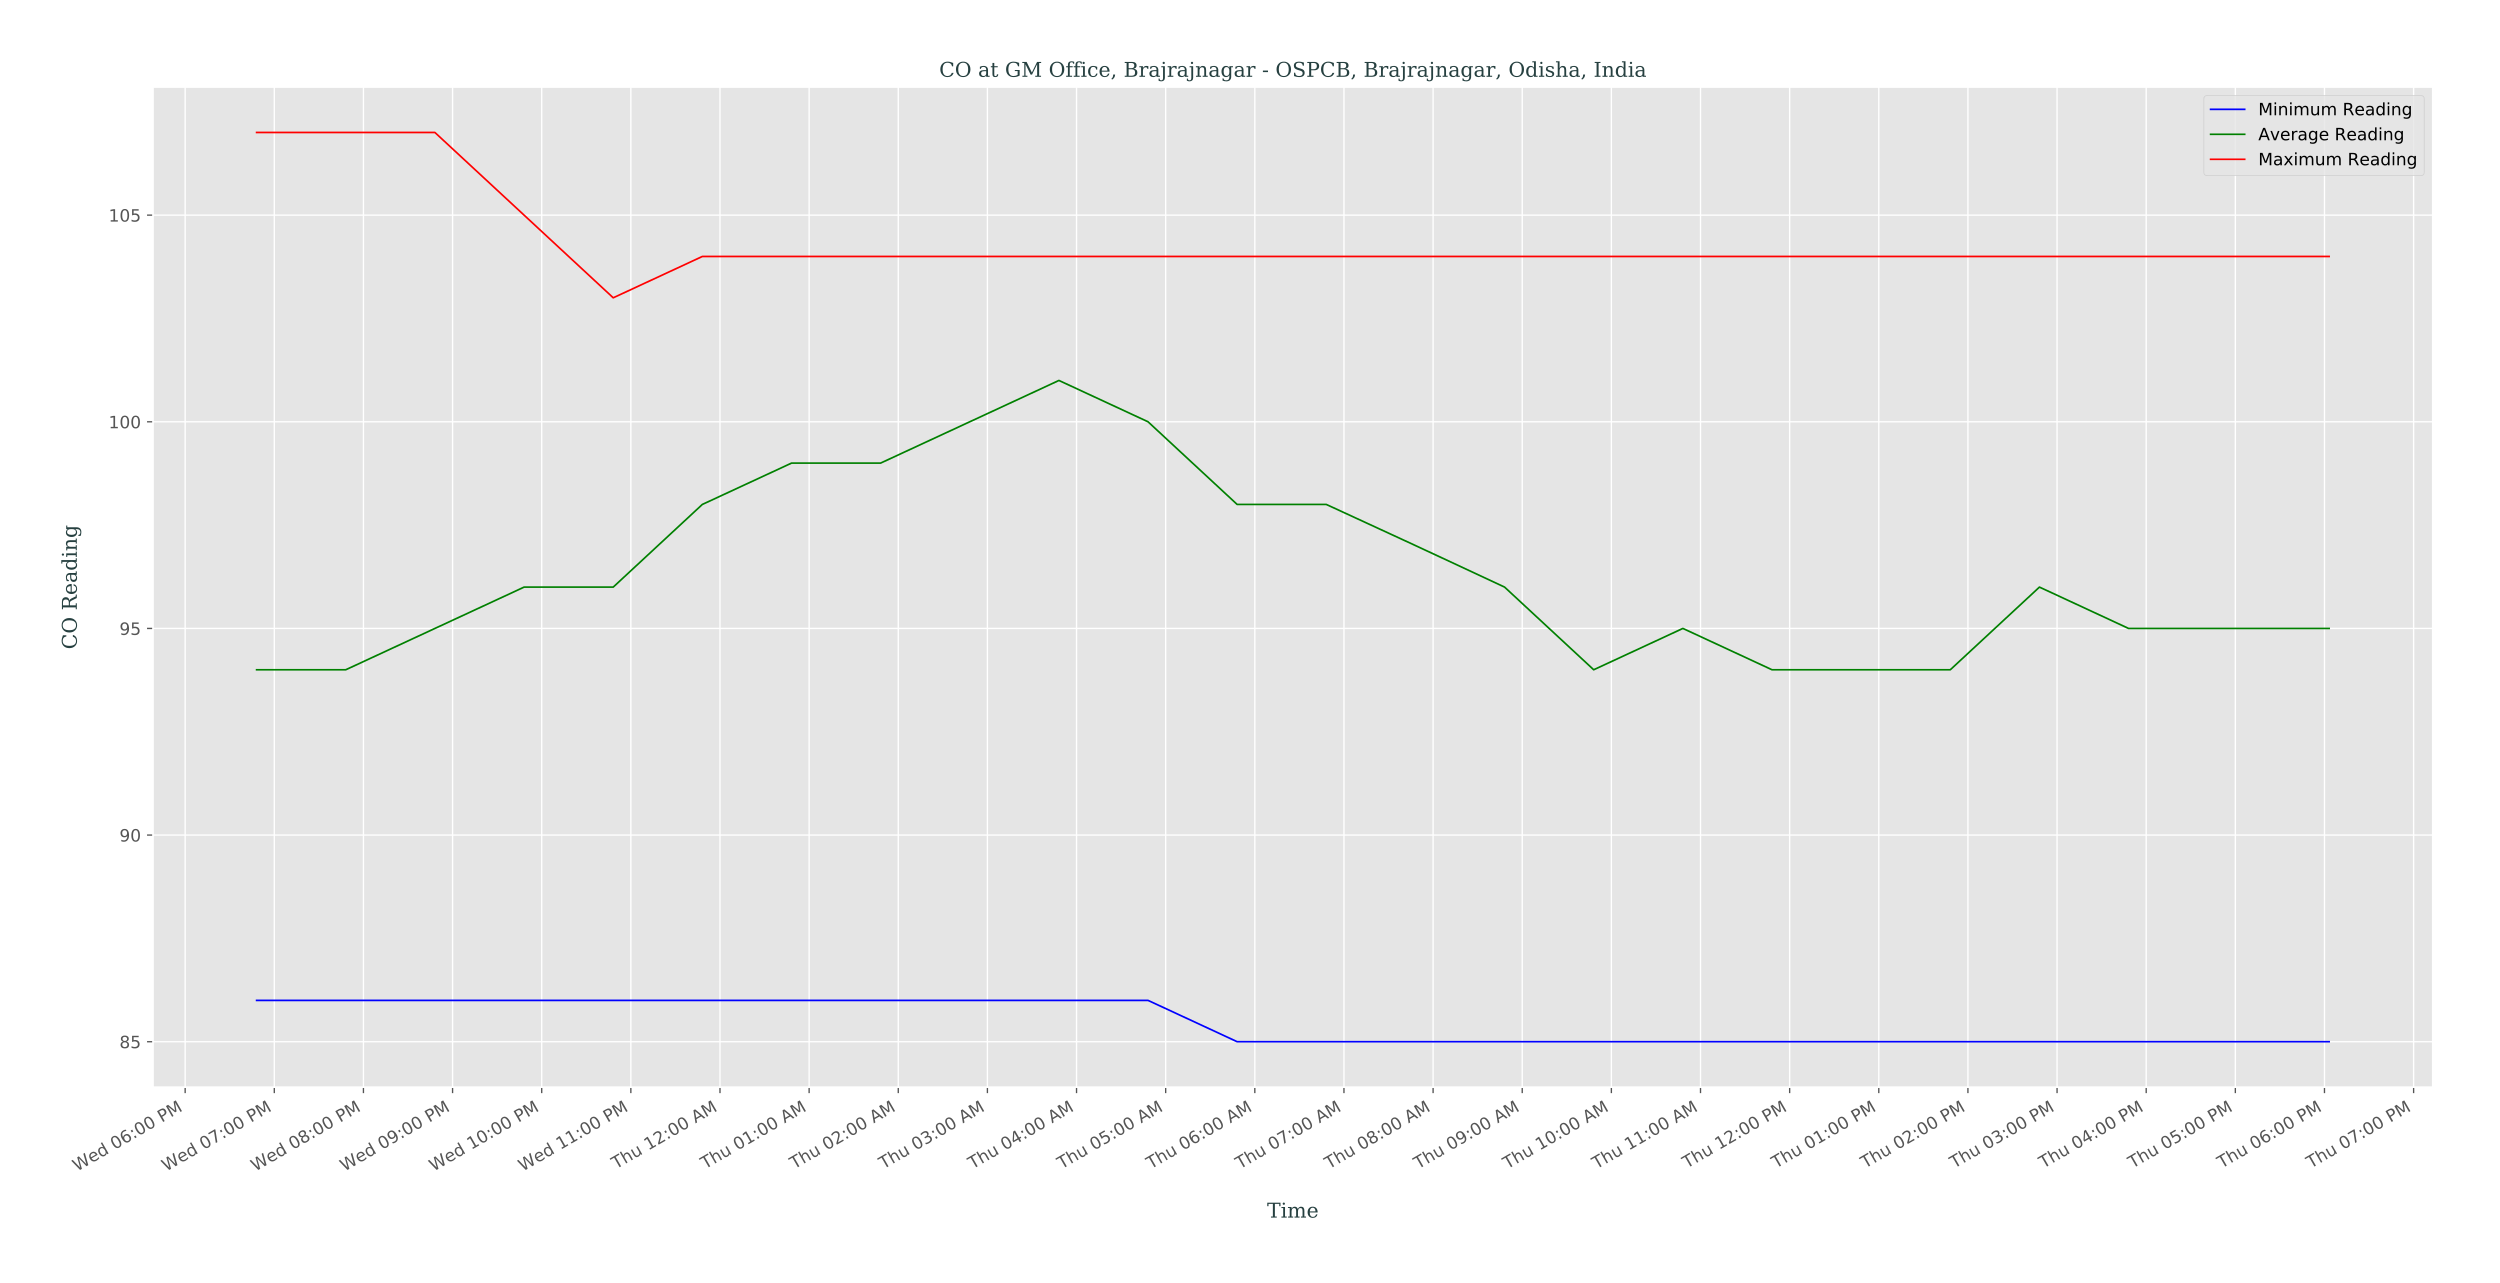 <?xml version="1.0" encoding="utf-8" standalone="no"?>
<!DOCTYPE svg PUBLIC "-//W3C//DTD SVG 1.1//EN"
  "http://www.w3.org/Graphics/SVG/1.1/DTD/svg11.dtd">
<!-- Created with matplotlib (http://matplotlib.org/) -->
<svg height="753.74pt" version="1.1" viewBox="0 0 1468.572 753.74" width="1468.572pt" xmlns="http://www.w3.org/2000/svg" xmlns:xlink="http://www.w3.org/1999/xlink">
 <defs>
  <style type="text/css">
*{stroke-linecap:butt;stroke-linejoin:round;}
  </style>
 </defs>
 <g id="figure_1">
  <g id="patch_1">
   <path d="M 0 753.74 
L 1468.572 753.74 
L 1468.572 0 
L 0 0 
z
" style="fill:#ffffff;"/>
  </g>
  <g id="axes_1">
   <g id="patch_2">
    <path d="M 89.872 638.638 
L 1429.072 638.638 
L 1429.072 51.118 
L 89.872 51.118 
z
" style="fill:#e5e5e5;"/>
   </g>
   <g id="matplotlib.axis_1">
    <g id="xtick_1">
     <g id="line2d_1">
      <path clip-path="url(#p6378a55ed8)" d="M 108.767 638.638 
L 108.767 51.118 
" style="fill:none;stroke:#ffffff;stroke-linecap:square;stroke-width:0.8;"/>
     </g>
     <g id="line2d_2">
      <defs>
       <path d="M 0 0 
L 0 3.5 
" id="m1f1b3eb159" style="stroke:#555555;stroke-width:0.8;"/>
      </defs>
      <g>
       <use style="fill:#555555;stroke:#555555;stroke-width:0.8;" x="108.767" xlink:href="#m1f1b3eb159" y="638.638"/>
      </g>
     </g>
     <g id="text_1">
      <!-- Wed 06:00 PM -->
      <defs>
       <path d="M 3.328 72.906 
L 13.281 72.906 
L 28.609 11.281 
L 43.891 72.906 
L 54.984 72.906 
L 70.312 11.281 
L 85.594 72.906 
L 95.609 72.906 
L 77.297 0 
L 64.891 0 
L 49.516 63.281 
L 33.984 0 
L 21.578 0 
z
" id="DejaVuSans-57"/>
       <path d="M 56.203 29.594 
L 56.203 25.203 
L 14.891 25.203 
Q 15.484 15.922 20.484 11.062 
Q 25.484 6.203 34.422 6.203 
Q 39.594 6.203 44.453 7.469 
Q 49.312 8.734 54.109 11.281 
L 54.109 2.781 
Q 49.266 0.734 44.188 -0.344 
Q 39.109 -1.422 33.891 -1.422 
Q 20.797 -1.422 13.156 6.188 
Q 5.516 13.812 5.516 26.812 
Q 5.516 40.234 12.766 48.109 
Q 20.016 56 32.328 56 
Q 43.359 56 49.781 48.891 
Q 56.203 41.797 56.203 29.594 
z
M 47.219 32.234 
Q 47.125 39.594 43.094 43.984 
Q 39.062 48.391 32.422 48.391 
Q 24.906 48.391 20.391 44.141 
Q 15.875 39.891 15.188 32.172 
z
" id="DejaVuSans-65"/>
       <path d="M 45.406 46.391 
L 45.406 75.984 
L 54.391 75.984 
L 54.391 0 
L 45.406 0 
L 45.406 8.203 
Q 42.578 3.328 38.25 0.953 
Q 33.938 -1.422 27.875 -1.422 
Q 17.969 -1.422 11.734 6.484 
Q 5.516 14.406 5.516 27.297 
Q 5.516 40.188 11.734 48.094 
Q 17.969 56 27.875 56 
Q 33.938 56 38.25 53.625 
Q 42.578 51.266 45.406 46.391 
z
M 14.797 27.297 
Q 14.797 17.391 18.875 11.75 
Q 22.953 6.109 30.078 6.109 
Q 37.203 6.109 41.297 11.75 
Q 45.406 17.391 45.406 27.297 
Q 45.406 37.203 41.297 42.844 
Q 37.203 48.484 30.078 48.484 
Q 22.953 48.484 18.875 42.844 
Q 14.797 37.203 14.797 27.297 
z
" id="DejaVuSans-64"/>
       <path id="DejaVuSans-20"/>
       <path d="M 31.781 66.406 
Q 24.172 66.406 20.328 58.906 
Q 16.5 51.422 16.5 36.375 
Q 16.5 21.391 20.328 13.891 
Q 24.172 6.391 31.781 6.391 
Q 39.453 6.391 43.281 13.891 
Q 47.125 21.391 47.125 36.375 
Q 47.125 51.422 43.281 58.906 
Q 39.453 66.406 31.781 66.406 
z
M 31.781 74.219 
Q 44.047 74.219 50.516 64.516 
Q 56.984 54.828 56.984 36.375 
Q 56.984 17.969 50.516 8.266 
Q 44.047 -1.422 31.781 -1.422 
Q 19.531 -1.422 13.062 8.266 
Q 6.594 17.969 6.594 36.375 
Q 6.594 54.828 13.062 64.516 
Q 19.531 74.219 31.781 74.219 
z
" id="DejaVuSans-30"/>
       <path d="M 33.016 40.375 
Q 26.375 40.375 22.484 35.828 
Q 18.609 31.297 18.609 23.391 
Q 18.609 15.531 22.484 10.953 
Q 26.375 6.391 33.016 6.391 
Q 39.656 6.391 43.531 10.953 
Q 47.406 15.531 47.406 23.391 
Q 47.406 31.297 43.531 35.828 
Q 39.656 40.375 33.016 40.375 
z
M 52.594 71.297 
L 52.594 62.312 
Q 48.875 64.062 45.094 64.984 
Q 41.312 65.922 37.594 65.922 
Q 27.828 65.922 22.672 59.328 
Q 17.531 52.734 16.797 39.406 
Q 19.672 43.656 24.016 45.922 
Q 28.375 48.188 33.594 48.188 
Q 44.578 48.188 50.953 41.516 
Q 57.328 34.859 57.328 23.391 
Q 57.328 12.156 50.688 5.359 
Q 44.047 -1.422 33.016 -1.422 
Q 20.359 -1.422 13.672 8.266 
Q 6.984 17.969 6.984 36.375 
Q 6.984 53.656 15.188 63.938 
Q 23.391 74.219 37.203 74.219 
Q 40.922 74.219 44.703 73.484 
Q 48.484 72.75 52.594 71.297 
z
" id="DejaVuSans-36"/>
       <path d="M 11.719 12.406 
L 22.016 12.406 
L 22.016 0 
L 11.719 0 
z
M 11.719 51.703 
L 22.016 51.703 
L 22.016 39.312 
L 11.719 39.312 
z
" id="DejaVuSans-3a"/>
       <path d="M 19.672 64.797 
L 19.672 37.406 
L 32.078 37.406 
Q 38.969 37.406 42.719 40.969 
Q 46.484 44.531 46.484 51.125 
Q 46.484 57.672 42.719 61.234 
Q 38.969 64.797 32.078 64.797 
z
M 9.812 72.906 
L 32.078 72.906 
Q 44.344 72.906 50.609 67.359 
Q 56.891 61.812 56.891 51.125 
Q 56.891 40.328 50.609 34.812 
Q 44.344 29.297 32.078 29.297 
L 19.672 29.297 
L 19.672 0 
L 9.812 0 
z
" id="DejaVuSans-50"/>
       <path d="M 9.812 72.906 
L 24.516 72.906 
L 43.109 23.297 
L 61.812 72.906 
L 76.516 72.906 
L 76.516 0 
L 66.891 0 
L 66.891 64.016 
L 48.094 14.016 
L 38.188 14.016 
L 19.391 64.016 
L 19.391 0 
L 9.812 0 
z
" id="DejaVuSans-4d"/>
      </defs>
      <g style="fill:#555555;" transform="translate(45.188 688.326)rotate(-30)scale(0.1 -0.1)">
       <use xlink:href="#DejaVuSans-57"/>
       <use x="98.799" xlink:href="#DejaVuSans-65"/>
       <use x="160.322" xlink:href="#DejaVuSans-64"/>
       <use x="223.799" xlink:href="#DejaVuSans-20"/>
       <use x="255.586" xlink:href="#DejaVuSans-30"/>
       <use x="319.209" xlink:href="#DejaVuSans-36"/>
       <use x="382.832" xlink:href="#DejaVuSans-3a"/>
       <use x="416.523" xlink:href="#DejaVuSans-30"/>
       <use x="480.146" xlink:href="#DejaVuSans-30"/>
       <use x="543.77" xlink:href="#DejaVuSans-20"/>
       <use x="575.557" xlink:href="#DejaVuSans-50"/>
       <use x="635.859" xlink:href="#DejaVuSans-4d"/>
      </g>
     </g>
    </g>
    <g id="xtick_2">
     <g id="line2d_3">
      <path clip-path="url(#p6378a55ed8)" d="M 161.13 638.638 
L 161.13 51.118 
" style="fill:none;stroke:#ffffff;stroke-linecap:square;stroke-width:0.8;"/>
     </g>
     <g id="line2d_4">
      <g>
       <use style="fill:#555555;stroke:#555555;stroke-width:0.8;" x="161.13" xlink:href="#m1f1b3eb159" y="638.638"/>
      </g>
     </g>
     <g id="text_2">
      <!-- Wed 07:00 PM -->
      <defs>
       <path d="M 8.203 72.906 
L 55.078 72.906 
L 55.078 68.703 
L 28.609 0 
L 18.312 0 
L 43.219 64.594 
L 8.203 64.594 
z
" id="DejaVuSans-37"/>
      </defs>
      <g style="fill:#555555;" transform="translate(97.551 688.326)rotate(-30)scale(0.1 -0.1)">
       <use xlink:href="#DejaVuSans-57"/>
       <use x="98.799" xlink:href="#DejaVuSans-65"/>
       <use x="160.322" xlink:href="#DejaVuSans-64"/>
       <use x="223.799" xlink:href="#DejaVuSans-20"/>
       <use x="255.586" xlink:href="#DejaVuSans-30"/>
       <use x="319.209" xlink:href="#DejaVuSans-37"/>
       <use x="382.832" xlink:href="#DejaVuSans-3a"/>
       <use x="416.523" xlink:href="#DejaVuSans-30"/>
       <use x="480.146" xlink:href="#DejaVuSans-30"/>
       <use x="543.77" xlink:href="#DejaVuSans-20"/>
       <use x="575.557" xlink:href="#DejaVuSans-50"/>
       <use x="635.859" xlink:href="#DejaVuSans-4d"/>
      </g>
     </g>
    </g>
    <g id="xtick_3">
     <g id="line2d_5">
      <path clip-path="url(#p6378a55ed8)" d="M 213.492 638.638 
L 213.492 51.118 
" style="fill:none;stroke:#ffffff;stroke-linecap:square;stroke-width:0.8;"/>
     </g>
     <g id="line2d_6">
      <g>
       <use style="fill:#555555;stroke:#555555;stroke-width:0.8;" x="213.492" xlink:href="#m1f1b3eb159" y="638.638"/>
      </g>
     </g>
     <g id="text_3">
      <!-- Wed 08:00 PM -->
      <defs>
       <path d="M 31.781 34.625 
Q 24.75 34.625 20.719 30.859 
Q 16.703 27.094 16.703 20.516 
Q 16.703 13.922 20.719 10.156 
Q 24.75 6.391 31.781 6.391 
Q 38.812 6.391 42.859 10.172 
Q 46.922 13.969 46.922 20.516 
Q 46.922 27.094 42.891 30.859 
Q 38.875 34.625 31.781 34.625 
z
M 21.922 38.812 
Q 15.578 40.375 12.031 44.719 
Q 8.5 49.078 8.5 55.328 
Q 8.5 64.062 14.719 69.141 
Q 20.953 74.219 31.781 74.219 
Q 42.672 74.219 48.875 69.141 
Q 55.078 64.062 55.078 55.328 
Q 55.078 49.078 51.531 44.719 
Q 48 40.375 41.703 38.812 
Q 48.828 37.156 52.797 32.312 
Q 56.781 27.484 56.781 20.516 
Q 56.781 9.906 50.312 4.234 
Q 43.844 -1.422 31.781 -1.422 
Q 19.734 -1.422 13.25 4.234 
Q 6.781 9.906 6.781 20.516 
Q 6.781 27.484 10.781 32.312 
Q 14.797 37.156 21.922 38.812 
z
M 18.312 54.391 
Q 18.312 48.734 21.844 45.562 
Q 25.391 42.391 31.781 42.391 
Q 38.141 42.391 41.719 45.562 
Q 45.312 48.734 45.312 54.391 
Q 45.312 60.062 41.719 63.234 
Q 38.141 66.406 31.781 66.406 
Q 25.391 66.406 21.844 63.234 
Q 18.312 60.062 18.312 54.391 
z
" id="DejaVuSans-38"/>
      </defs>
      <g style="fill:#555555;" transform="translate(149.913 688.326)rotate(-30)scale(0.1 -0.1)">
       <use xlink:href="#DejaVuSans-57"/>
       <use x="98.799" xlink:href="#DejaVuSans-65"/>
       <use x="160.322" xlink:href="#DejaVuSans-64"/>
       <use x="223.799" xlink:href="#DejaVuSans-20"/>
       <use x="255.586" xlink:href="#DejaVuSans-30"/>
       <use x="319.209" xlink:href="#DejaVuSans-38"/>
       <use x="382.832" xlink:href="#DejaVuSans-3a"/>
       <use x="416.523" xlink:href="#DejaVuSans-30"/>
       <use x="480.146" xlink:href="#DejaVuSans-30"/>
       <use x="543.77" xlink:href="#DejaVuSans-20"/>
       <use x="575.557" xlink:href="#DejaVuSans-50"/>
       <use x="635.859" xlink:href="#DejaVuSans-4d"/>
      </g>
     </g>
    </g>
    <g id="xtick_4">
     <g id="line2d_7">
      <path clip-path="url(#p6378a55ed8)" d="M 265.855 638.638 
L 265.855 51.118 
" style="fill:none;stroke:#ffffff;stroke-linecap:square;stroke-width:0.8;"/>
     </g>
     <g id="line2d_8">
      <g>
       <use style="fill:#555555;stroke:#555555;stroke-width:0.8;" x="265.855" xlink:href="#m1f1b3eb159" y="638.638"/>
      </g>
     </g>
     <g id="text_4">
      <!-- Wed 09:00 PM -->
      <defs>
       <path d="M 10.984 1.516 
L 10.984 10.5 
Q 14.703 8.734 18.5 7.812 
Q 22.312 6.891 25.984 6.891 
Q 35.75 6.891 40.891 13.453 
Q 46.047 20.016 46.781 33.406 
Q 43.953 29.203 39.594 26.953 
Q 35.25 24.703 29.984 24.703 
Q 19.047 24.703 12.672 31.312 
Q 6.297 37.938 6.297 49.422 
Q 6.297 60.641 12.938 67.422 
Q 19.578 74.219 30.609 74.219 
Q 43.266 74.219 49.922 64.516 
Q 56.594 54.828 56.594 36.375 
Q 56.594 19.141 48.406 8.859 
Q 40.234 -1.422 26.422 -1.422 
Q 22.703 -1.422 18.891 -0.688 
Q 15.094 0.047 10.984 1.516 
z
M 30.609 32.422 
Q 37.25 32.422 41.125 36.953 
Q 45.016 41.5 45.016 49.422 
Q 45.016 57.281 41.125 61.844 
Q 37.25 66.406 30.609 66.406 
Q 23.969 66.406 20.094 61.844 
Q 16.219 57.281 16.219 49.422 
Q 16.219 41.5 20.094 36.953 
Q 23.969 32.422 30.609 32.422 
z
" id="DejaVuSans-39"/>
      </defs>
      <g style="fill:#555555;" transform="translate(202.276 688.326)rotate(-30)scale(0.1 -0.1)">
       <use xlink:href="#DejaVuSans-57"/>
       <use x="98.799" xlink:href="#DejaVuSans-65"/>
       <use x="160.322" xlink:href="#DejaVuSans-64"/>
       <use x="223.799" xlink:href="#DejaVuSans-20"/>
       <use x="255.586" xlink:href="#DejaVuSans-30"/>
       <use x="319.209" xlink:href="#DejaVuSans-39"/>
       <use x="382.832" xlink:href="#DejaVuSans-3a"/>
       <use x="416.523" xlink:href="#DejaVuSans-30"/>
       <use x="480.146" xlink:href="#DejaVuSans-30"/>
       <use x="543.77" xlink:href="#DejaVuSans-20"/>
       <use x="575.557" xlink:href="#DejaVuSans-50"/>
       <use x="635.859" xlink:href="#DejaVuSans-4d"/>
      </g>
     </g>
    </g>
    <g id="xtick_5">
     <g id="line2d_9">
      <path clip-path="url(#p6378a55ed8)" d="M 318.217 638.638 
L 318.217 51.118 
" style="fill:none;stroke:#ffffff;stroke-linecap:square;stroke-width:0.8;"/>
     </g>
     <g id="line2d_10">
      <g>
       <use style="fill:#555555;stroke:#555555;stroke-width:0.8;" x="318.217" xlink:href="#m1f1b3eb159" y="638.638"/>
      </g>
     </g>
     <g id="text_5">
      <!-- Wed 10:00 PM -->
      <defs>
       <path d="M 12.406 8.297 
L 28.516 8.297 
L 28.516 63.922 
L 10.984 60.406 
L 10.984 69.391 
L 28.422 72.906 
L 38.281 72.906 
L 38.281 8.297 
L 54.391 8.297 
L 54.391 0 
L 12.406 0 
z
" id="DejaVuSans-31"/>
      </defs>
      <g style="fill:#555555;" transform="translate(254.638 688.326)rotate(-30)scale(0.1 -0.1)">
       <use xlink:href="#DejaVuSans-57"/>
       <use x="98.799" xlink:href="#DejaVuSans-65"/>
       <use x="160.322" xlink:href="#DejaVuSans-64"/>
       <use x="223.799" xlink:href="#DejaVuSans-20"/>
       <use x="255.586" xlink:href="#DejaVuSans-31"/>
       <use x="319.209" xlink:href="#DejaVuSans-30"/>
       <use x="382.832" xlink:href="#DejaVuSans-3a"/>
       <use x="416.523" xlink:href="#DejaVuSans-30"/>
       <use x="480.146" xlink:href="#DejaVuSans-30"/>
       <use x="543.77" xlink:href="#DejaVuSans-20"/>
       <use x="575.557" xlink:href="#DejaVuSans-50"/>
       <use x="635.859" xlink:href="#DejaVuSans-4d"/>
      </g>
     </g>
    </g>
    <g id="xtick_6">
     <g id="line2d_11">
      <path clip-path="url(#p6378a55ed8)" d="M 370.579 638.638 
L 370.579 51.118 
" style="fill:none;stroke:#ffffff;stroke-linecap:square;stroke-width:0.8;"/>
     </g>
     <g id="line2d_12">
      <g>
       <use style="fill:#555555;stroke:#555555;stroke-width:0.8;" x="370.579" xlink:href="#m1f1b3eb159" y="638.638"/>
      </g>
     </g>
     <g id="text_6">
      <!-- Wed 11:00 PM -->
      <g style="fill:#555555;" transform="translate(307 688.326)rotate(-30)scale(0.1 -0.1)">
       <use xlink:href="#DejaVuSans-57"/>
       <use x="98.799" xlink:href="#DejaVuSans-65"/>
       <use x="160.322" xlink:href="#DejaVuSans-64"/>
       <use x="223.799" xlink:href="#DejaVuSans-20"/>
       <use x="255.586" xlink:href="#DejaVuSans-31"/>
       <use x="319.209" xlink:href="#DejaVuSans-31"/>
       <use x="382.832" xlink:href="#DejaVuSans-3a"/>
       <use x="416.523" xlink:href="#DejaVuSans-30"/>
       <use x="480.146" xlink:href="#DejaVuSans-30"/>
       <use x="543.77" xlink:href="#DejaVuSans-20"/>
       <use x="575.557" xlink:href="#DejaVuSans-50"/>
       <use x="635.859" xlink:href="#DejaVuSans-4d"/>
      </g>
     </g>
    </g>
    <g id="xtick_7">
     <g id="line2d_13">
      <path clip-path="url(#p6378a55ed8)" d="M 422.942 638.638 
L 422.942 51.118 
" style="fill:none;stroke:#ffffff;stroke-linecap:square;stroke-width:0.8;"/>
     </g>
     <g id="line2d_14">
      <g>
       <use style="fill:#555555;stroke:#555555;stroke-width:0.8;" x="422.942" xlink:href="#m1f1b3eb159" y="638.638"/>
      </g>
     </g>
     <g id="text_7">
      <!-- Thu 12:00 AM -->
      <defs>
       <path d="M -0.297 72.906 
L 61.375 72.906 
L 61.375 64.594 
L 35.5 64.594 
L 35.5 0 
L 25.594 0 
L 25.594 64.594 
L -0.297 64.594 
z
" id="DejaVuSans-54"/>
       <path d="M 54.891 33.016 
L 54.891 0 
L 45.906 0 
L 45.906 32.719 
Q 45.906 40.484 42.875 44.328 
Q 39.844 48.188 33.797 48.188 
Q 26.516 48.188 22.312 43.547 
Q 18.109 38.922 18.109 30.906 
L 18.109 0 
L 9.078 0 
L 9.078 75.984 
L 18.109 75.984 
L 18.109 46.188 
Q 21.344 51.125 25.703 53.562 
Q 30.078 56 35.797 56 
Q 45.219 56 50.047 50.172 
Q 54.891 44.344 54.891 33.016 
z
" id="DejaVuSans-68"/>
       <path d="M 8.5 21.578 
L 8.5 54.688 
L 17.484 54.688 
L 17.484 21.922 
Q 17.484 14.156 20.5 10.266 
Q 23.531 6.391 29.594 6.391 
Q 36.859 6.391 41.078 11.031 
Q 45.312 15.672 45.312 23.688 
L 45.312 54.688 
L 54.297 54.688 
L 54.297 0 
L 45.312 0 
L 45.312 8.406 
Q 42.047 3.422 37.719 1 
Q 33.406 -1.422 27.688 -1.422 
Q 18.266 -1.422 13.375 4.438 
Q 8.5 10.297 8.5 21.578 
z
M 31.109 56 
z
" id="DejaVuSans-75"/>
       <path d="M 19.188 8.297 
L 53.609 8.297 
L 53.609 0 
L 7.328 0 
L 7.328 8.297 
Q 12.938 14.109 22.625 23.891 
Q 32.328 33.688 34.812 36.531 
Q 39.547 41.844 41.422 45.531 
Q 43.312 49.219 43.312 52.781 
Q 43.312 58.594 39.234 62.25 
Q 35.156 65.922 28.609 65.922 
Q 23.969 65.922 18.812 64.312 
Q 13.672 62.703 7.812 59.422 
L 7.812 69.391 
Q 13.766 71.781 18.938 73 
Q 24.125 74.219 28.422 74.219 
Q 39.75 74.219 46.484 68.547 
Q 53.219 62.891 53.219 53.422 
Q 53.219 48.922 51.531 44.891 
Q 49.859 40.875 45.406 35.406 
Q 44.188 33.984 37.641 27.219 
Q 31.109 20.453 19.188 8.297 
z
" id="DejaVuSans-32"/>
       <path d="M 34.188 63.188 
L 20.797 26.906 
L 47.609 26.906 
z
M 28.609 72.906 
L 39.797 72.906 
L 67.578 0 
L 57.328 0 
L 50.688 18.703 
L 17.828 18.703 
L 11.188 0 
L 0.781 0 
z
" id="DejaVuSans-41"/>
      </defs>
      <g style="fill:#555555;" transform="translate(361.777 686.932)rotate(-30)scale(0.1 -0.1)">
       <use xlink:href="#DejaVuSans-54"/>
       <use x="61.084" xlink:href="#DejaVuSans-68"/>
       <use x="124.463" xlink:href="#DejaVuSans-75"/>
       <use x="187.842" xlink:href="#DejaVuSans-20"/>
       <use x="219.629" xlink:href="#DejaVuSans-31"/>
       <use x="283.252" xlink:href="#DejaVuSans-32"/>
       <use x="346.875" xlink:href="#DejaVuSans-3a"/>
       <use x="380.566" xlink:href="#DejaVuSans-30"/>
       <use x="444.189" xlink:href="#DejaVuSans-30"/>
       <use x="507.812" xlink:href="#DejaVuSans-20"/>
       <use x="539.6" xlink:href="#DejaVuSans-41"/>
       <use x="608.008" xlink:href="#DejaVuSans-4d"/>
      </g>
     </g>
    </g>
    <g id="xtick_8">
     <g id="line2d_15">
      <path clip-path="url(#p6378a55ed8)" d="M 475.304 638.638 
L 475.304 51.118 
" style="fill:none;stroke:#ffffff;stroke-linecap:square;stroke-width:0.8;"/>
     </g>
     <g id="line2d_16">
      <g>
       <use style="fill:#555555;stroke:#555555;stroke-width:0.8;" x="475.304" xlink:href="#m1f1b3eb159" y="638.638"/>
      </g>
     </g>
     <g id="text_8">
      <!-- Thu 01:00 AM -->
      <g style="fill:#555555;" transform="translate(414.139 686.932)rotate(-30)scale(0.1 -0.1)">
       <use xlink:href="#DejaVuSans-54"/>
       <use x="61.084" xlink:href="#DejaVuSans-68"/>
       <use x="124.463" xlink:href="#DejaVuSans-75"/>
       <use x="187.842" xlink:href="#DejaVuSans-20"/>
       <use x="219.629" xlink:href="#DejaVuSans-30"/>
       <use x="283.252" xlink:href="#DejaVuSans-31"/>
       <use x="346.875" xlink:href="#DejaVuSans-3a"/>
       <use x="380.566" xlink:href="#DejaVuSans-30"/>
       <use x="444.189" xlink:href="#DejaVuSans-30"/>
       <use x="507.812" xlink:href="#DejaVuSans-20"/>
       <use x="539.6" xlink:href="#DejaVuSans-41"/>
       <use x="608.008" xlink:href="#DejaVuSans-4d"/>
      </g>
     </g>
    </g>
    <g id="xtick_9">
     <g id="line2d_17">
      <path clip-path="url(#p6378a55ed8)" d="M 527.667 638.638 
L 527.667 51.118 
" style="fill:none;stroke:#ffffff;stroke-linecap:square;stroke-width:0.8;"/>
     </g>
     <g id="line2d_18">
      <g>
       <use style="fill:#555555;stroke:#555555;stroke-width:0.8;" x="527.667" xlink:href="#m1f1b3eb159" y="638.638"/>
      </g>
     </g>
     <g id="text_9">
      <!-- Thu 02:00 AM -->
      <g style="fill:#555555;" transform="translate(466.501 686.932)rotate(-30)scale(0.1 -0.1)">
       <use xlink:href="#DejaVuSans-54"/>
       <use x="61.084" xlink:href="#DejaVuSans-68"/>
       <use x="124.463" xlink:href="#DejaVuSans-75"/>
       <use x="187.842" xlink:href="#DejaVuSans-20"/>
       <use x="219.629" xlink:href="#DejaVuSans-30"/>
       <use x="283.252" xlink:href="#DejaVuSans-32"/>
       <use x="346.875" xlink:href="#DejaVuSans-3a"/>
       <use x="380.566" xlink:href="#DejaVuSans-30"/>
       <use x="444.189" xlink:href="#DejaVuSans-30"/>
       <use x="507.812" xlink:href="#DejaVuSans-20"/>
       <use x="539.6" xlink:href="#DejaVuSans-41"/>
       <use x="608.008" xlink:href="#DejaVuSans-4d"/>
      </g>
     </g>
    </g>
    <g id="xtick_10">
     <g id="line2d_19">
      <path clip-path="url(#p6378a55ed8)" d="M 580.029 638.638 
L 580.029 51.118 
" style="fill:none;stroke:#ffffff;stroke-linecap:square;stroke-width:0.8;"/>
     </g>
     <g id="line2d_20">
      <g>
       <use style="fill:#555555;stroke:#555555;stroke-width:0.8;" x="580.029" xlink:href="#m1f1b3eb159" y="638.638"/>
      </g>
     </g>
     <g id="text_10">
      <!-- Thu 03:00 AM -->
      <defs>
       <path d="M 40.578 39.312 
Q 47.656 37.797 51.625 33 
Q 55.609 28.219 55.609 21.188 
Q 55.609 10.406 48.188 4.484 
Q 40.766 -1.422 27.094 -1.422 
Q 22.516 -1.422 17.656 -0.516 
Q 12.797 0.391 7.625 2.203 
L 7.625 11.719 
Q 11.719 9.328 16.594 8.109 
Q 21.484 6.891 26.812 6.891 
Q 36.078 6.891 40.938 10.547 
Q 45.797 14.203 45.797 21.188 
Q 45.797 27.641 41.281 31.266 
Q 36.766 34.906 28.719 34.906 
L 20.219 34.906 
L 20.219 43.016 
L 29.109 43.016 
Q 36.375 43.016 40.234 45.922 
Q 44.094 48.828 44.094 54.297 
Q 44.094 59.906 40.109 62.906 
Q 36.141 65.922 28.719 65.922 
Q 24.656 65.922 20.016 65.031 
Q 15.375 64.156 9.812 62.312 
L 9.812 71.094 
Q 15.438 72.656 20.344 73.438 
Q 25.25 74.219 29.594 74.219 
Q 40.828 74.219 47.359 69.109 
Q 53.906 64.016 53.906 55.328 
Q 53.906 49.266 50.438 45.094 
Q 46.969 40.922 40.578 39.312 
z
" id="DejaVuSans-33"/>
      </defs>
      <g style="fill:#555555;" transform="translate(518.864 686.932)rotate(-30)scale(0.1 -0.1)">
       <use xlink:href="#DejaVuSans-54"/>
       <use x="61.084" xlink:href="#DejaVuSans-68"/>
       <use x="124.463" xlink:href="#DejaVuSans-75"/>
       <use x="187.842" xlink:href="#DejaVuSans-20"/>
       <use x="219.629" xlink:href="#DejaVuSans-30"/>
       <use x="283.252" xlink:href="#DejaVuSans-33"/>
       <use x="346.875" xlink:href="#DejaVuSans-3a"/>
       <use x="380.566" xlink:href="#DejaVuSans-30"/>
       <use x="444.189" xlink:href="#DejaVuSans-30"/>
       <use x="507.812" xlink:href="#DejaVuSans-20"/>
       <use x="539.6" xlink:href="#DejaVuSans-41"/>
       <use x="608.008" xlink:href="#DejaVuSans-4d"/>
      </g>
     </g>
    </g>
    <g id="xtick_11">
     <g id="line2d_21">
      <path clip-path="url(#p6378a55ed8)" d="M 632.391 638.638 
L 632.391 51.118 
" style="fill:none;stroke:#ffffff;stroke-linecap:square;stroke-width:0.8;"/>
     </g>
     <g id="line2d_22">
      <g>
       <use style="fill:#555555;stroke:#555555;stroke-width:0.8;" x="632.391" xlink:href="#m1f1b3eb159" y="638.638"/>
      </g>
     </g>
     <g id="text_11">
      <!-- Thu 04:00 AM -->
      <defs>
       <path d="M 37.797 64.312 
L 12.891 25.391 
L 37.797 25.391 
z
M 35.203 72.906 
L 47.609 72.906 
L 47.609 25.391 
L 58.016 25.391 
L 58.016 17.188 
L 47.609 17.188 
L 47.609 0 
L 37.797 0 
L 37.797 17.188 
L 4.891 17.188 
L 4.891 26.703 
z
" id="DejaVuSans-34"/>
      </defs>
      <g style="fill:#555555;" transform="translate(571.226 686.932)rotate(-30)scale(0.1 -0.1)">
       <use xlink:href="#DejaVuSans-54"/>
       <use x="61.084" xlink:href="#DejaVuSans-68"/>
       <use x="124.463" xlink:href="#DejaVuSans-75"/>
       <use x="187.842" xlink:href="#DejaVuSans-20"/>
       <use x="219.629" xlink:href="#DejaVuSans-30"/>
       <use x="283.252" xlink:href="#DejaVuSans-34"/>
       <use x="346.875" xlink:href="#DejaVuSans-3a"/>
       <use x="380.566" xlink:href="#DejaVuSans-30"/>
       <use x="444.189" xlink:href="#DejaVuSans-30"/>
       <use x="507.812" xlink:href="#DejaVuSans-20"/>
       <use x="539.6" xlink:href="#DejaVuSans-41"/>
       <use x="608.008" xlink:href="#DejaVuSans-4d"/>
      </g>
     </g>
    </g>
    <g id="xtick_12">
     <g id="line2d_23">
      <path clip-path="url(#p6378a55ed8)" d="M 684.754 638.638 
L 684.754 51.118 
" style="fill:none;stroke:#ffffff;stroke-linecap:square;stroke-width:0.8;"/>
     </g>
     <g id="line2d_24">
      <g>
       <use style="fill:#555555;stroke:#555555;stroke-width:0.8;" x="684.754" xlink:href="#m1f1b3eb159" y="638.638"/>
      </g>
     </g>
     <g id="text_12">
      <!-- Thu 05:00 AM -->
      <defs>
       <path d="M 10.797 72.906 
L 49.516 72.906 
L 49.516 64.594 
L 19.828 64.594 
L 19.828 46.734 
Q 21.969 47.469 24.109 47.828 
Q 26.266 48.188 28.422 48.188 
Q 40.625 48.188 47.75 41.5 
Q 54.891 34.812 54.891 23.391 
Q 54.891 11.625 47.562 5.094 
Q 40.234 -1.422 26.906 -1.422 
Q 22.312 -1.422 17.547 -0.641 
Q 12.797 0.141 7.719 1.703 
L 7.719 11.625 
Q 12.109 9.234 16.797 8.062 
Q 21.484 6.891 26.703 6.891 
Q 35.156 6.891 40.078 11.328 
Q 45.016 15.766 45.016 23.391 
Q 45.016 31 40.078 35.438 
Q 35.156 39.891 26.703 39.891 
Q 22.75 39.891 18.812 39.016 
Q 14.891 38.141 10.797 36.281 
z
" id="DejaVuSans-35"/>
      </defs>
      <g style="fill:#555555;" transform="translate(623.589 686.932)rotate(-30)scale(0.1 -0.1)">
       <use xlink:href="#DejaVuSans-54"/>
       <use x="61.084" xlink:href="#DejaVuSans-68"/>
       <use x="124.463" xlink:href="#DejaVuSans-75"/>
       <use x="187.842" xlink:href="#DejaVuSans-20"/>
       <use x="219.629" xlink:href="#DejaVuSans-30"/>
       <use x="283.252" xlink:href="#DejaVuSans-35"/>
       <use x="346.875" xlink:href="#DejaVuSans-3a"/>
       <use x="380.566" xlink:href="#DejaVuSans-30"/>
       <use x="444.189" xlink:href="#DejaVuSans-30"/>
       <use x="507.812" xlink:href="#DejaVuSans-20"/>
       <use x="539.6" xlink:href="#DejaVuSans-41"/>
       <use x="608.008" xlink:href="#DejaVuSans-4d"/>
      </g>
     </g>
    </g>
    <g id="xtick_13">
     <g id="line2d_25">
      <path clip-path="url(#p6378a55ed8)" d="M 737.116 638.638 
L 737.116 51.118 
" style="fill:none;stroke:#ffffff;stroke-linecap:square;stroke-width:0.8;"/>
     </g>
     <g id="line2d_26">
      <g>
       <use style="fill:#555555;stroke:#555555;stroke-width:0.8;" x="737.116" xlink:href="#m1f1b3eb159" y="638.638"/>
      </g>
     </g>
     <g id="text_13">
      <!-- Thu 06:00 AM -->
      <g style="fill:#555555;" transform="translate(675.951 686.932)rotate(-30)scale(0.1 -0.1)">
       <use xlink:href="#DejaVuSans-54"/>
       <use x="61.084" xlink:href="#DejaVuSans-68"/>
       <use x="124.463" xlink:href="#DejaVuSans-75"/>
       <use x="187.842" xlink:href="#DejaVuSans-20"/>
       <use x="219.629" xlink:href="#DejaVuSans-30"/>
       <use x="283.252" xlink:href="#DejaVuSans-36"/>
       <use x="346.875" xlink:href="#DejaVuSans-3a"/>
       <use x="380.566" xlink:href="#DejaVuSans-30"/>
       <use x="444.189" xlink:href="#DejaVuSans-30"/>
       <use x="507.812" xlink:href="#DejaVuSans-20"/>
       <use x="539.6" xlink:href="#DejaVuSans-41"/>
       <use x="608.008" xlink:href="#DejaVuSans-4d"/>
      </g>
     </g>
    </g>
    <g id="xtick_14">
     <g id="line2d_27">
      <path clip-path="url(#p6378a55ed8)" d="M 789.478 638.638 
L 789.478 51.118 
" style="fill:none;stroke:#ffffff;stroke-linecap:square;stroke-width:0.8;"/>
     </g>
     <g id="line2d_28">
      <g>
       <use style="fill:#555555;stroke:#555555;stroke-width:0.8;" x="789.478" xlink:href="#m1f1b3eb159" y="638.638"/>
      </g>
     </g>
     <g id="text_14">
      <!-- Thu 07:00 AM -->
      <g style="fill:#555555;" transform="translate(728.313 686.932)rotate(-30)scale(0.1 -0.1)">
       <use xlink:href="#DejaVuSans-54"/>
       <use x="61.084" xlink:href="#DejaVuSans-68"/>
       <use x="124.463" xlink:href="#DejaVuSans-75"/>
       <use x="187.842" xlink:href="#DejaVuSans-20"/>
       <use x="219.629" xlink:href="#DejaVuSans-30"/>
       <use x="283.252" xlink:href="#DejaVuSans-37"/>
       <use x="346.875" xlink:href="#DejaVuSans-3a"/>
       <use x="380.566" xlink:href="#DejaVuSans-30"/>
       <use x="444.189" xlink:href="#DejaVuSans-30"/>
       <use x="507.812" xlink:href="#DejaVuSans-20"/>
       <use x="539.6" xlink:href="#DejaVuSans-41"/>
       <use x="608.008" xlink:href="#DejaVuSans-4d"/>
      </g>
     </g>
    </g>
    <g id="xtick_15">
     <g id="line2d_29">
      <path clip-path="url(#p6378a55ed8)" d="M 841.841 638.638 
L 841.841 51.118 
" style="fill:none;stroke:#ffffff;stroke-linecap:square;stroke-width:0.8;"/>
     </g>
     <g id="line2d_30">
      <g>
       <use style="fill:#555555;stroke:#555555;stroke-width:0.8;" x="841.841" xlink:href="#m1f1b3eb159" y="638.638"/>
      </g>
     </g>
     <g id="text_15">
      <!-- Thu 08:00 AM -->
      <g style="fill:#555555;" transform="translate(780.676 686.932)rotate(-30)scale(0.1 -0.1)">
       <use xlink:href="#DejaVuSans-54"/>
       <use x="61.084" xlink:href="#DejaVuSans-68"/>
       <use x="124.463" xlink:href="#DejaVuSans-75"/>
       <use x="187.842" xlink:href="#DejaVuSans-20"/>
       <use x="219.629" xlink:href="#DejaVuSans-30"/>
       <use x="283.252" xlink:href="#DejaVuSans-38"/>
       <use x="346.875" xlink:href="#DejaVuSans-3a"/>
       <use x="380.566" xlink:href="#DejaVuSans-30"/>
       <use x="444.189" xlink:href="#DejaVuSans-30"/>
       <use x="507.812" xlink:href="#DejaVuSans-20"/>
       <use x="539.6" xlink:href="#DejaVuSans-41"/>
       <use x="608.008" xlink:href="#DejaVuSans-4d"/>
      </g>
     </g>
    </g>
    <g id="xtick_16">
     <g id="line2d_31">
      <path clip-path="url(#p6378a55ed8)" d="M 894.203 638.638 
L 894.203 51.118 
" style="fill:none;stroke:#ffffff;stroke-linecap:square;stroke-width:0.8;"/>
     </g>
     <g id="line2d_32">
      <g>
       <use style="fill:#555555;stroke:#555555;stroke-width:0.8;" x="894.203" xlink:href="#m1f1b3eb159" y="638.638"/>
      </g>
     </g>
     <g id="text_16">
      <!-- Thu 09:00 AM -->
      <g style="fill:#555555;" transform="translate(833.038 686.932)rotate(-30)scale(0.1 -0.1)">
       <use xlink:href="#DejaVuSans-54"/>
       <use x="61.084" xlink:href="#DejaVuSans-68"/>
       <use x="124.463" xlink:href="#DejaVuSans-75"/>
       <use x="187.842" xlink:href="#DejaVuSans-20"/>
       <use x="219.629" xlink:href="#DejaVuSans-30"/>
       <use x="283.252" xlink:href="#DejaVuSans-39"/>
       <use x="346.875" xlink:href="#DejaVuSans-3a"/>
       <use x="380.566" xlink:href="#DejaVuSans-30"/>
       <use x="444.189" xlink:href="#DejaVuSans-30"/>
       <use x="507.812" xlink:href="#DejaVuSans-20"/>
       <use x="539.6" xlink:href="#DejaVuSans-41"/>
       <use x="608.008" xlink:href="#DejaVuSans-4d"/>
      </g>
     </g>
    </g>
    <g id="xtick_17">
     <g id="line2d_33">
      <path clip-path="url(#p6378a55ed8)" d="M 946.566 638.638 
L 946.566 51.118 
" style="fill:none;stroke:#ffffff;stroke-linecap:square;stroke-width:0.8;"/>
     </g>
     <g id="line2d_34">
      <g>
       <use style="fill:#555555;stroke:#555555;stroke-width:0.8;" x="946.566" xlink:href="#m1f1b3eb159" y="638.638"/>
      </g>
     </g>
     <g id="text_17">
      <!-- Thu 10:00 AM -->
      <g style="fill:#555555;" transform="translate(885.401 686.932)rotate(-30)scale(0.1 -0.1)">
       <use xlink:href="#DejaVuSans-54"/>
       <use x="61.084" xlink:href="#DejaVuSans-68"/>
       <use x="124.463" xlink:href="#DejaVuSans-75"/>
       <use x="187.842" xlink:href="#DejaVuSans-20"/>
       <use x="219.629" xlink:href="#DejaVuSans-31"/>
       <use x="283.252" xlink:href="#DejaVuSans-30"/>
       <use x="346.875" xlink:href="#DejaVuSans-3a"/>
       <use x="380.566" xlink:href="#DejaVuSans-30"/>
       <use x="444.189" xlink:href="#DejaVuSans-30"/>
       <use x="507.812" xlink:href="#DejaVuSans-20"/>
       <use x="539.6" xlink:href="#DejaVuSans-41"/>
       <use x="608.008" xlink:href="#DejaVuSans-4d"/>
      </g>
     </g>
    </g>
    <g id="xtick_18">
     <g id="line2d_35">
      <path clip-path="url(#p6378a55ed8)" d="M 998.928 638.638 
L 998.928 51.118 
" style="fill:none;stroke:#ffffff;stroke-linecap:square;stroke-width:0.8;"/>
     </g>
     <g id="line2d_36">
      <g>
       <use style="fill:#555555;stroke:#555555;stroke-width:0.8;" x="998.928" xlink:href="#m1f1b3eb159" y="638.638"/>
      </g>
     </g>
     <g id="text_18">
      <!-- Thu 11:00 AM -->
      <g style="fill:#555555;" transform="translate(937.763 686.932)rotate(-30)scale(0.1 -0.1)">
       <use xlink:href="#DejaVuSans-54"/>
       <use x="61.084" xlink:href="#DejaVuSans-68"/>
       <use x="124.463" xlink:href="#DejaVuSans-75"/>
       <use x="187.842" xlink:href="#DejaVuSans-20"/>
       <use x="219.629" xlink:href="#DejaVuSans-31"/>
       <use x="283.252" xlink:href="#DejaVuSans-31"/>
       <use x="346.875" xlink:href="#DejaVuSans-3a"/>
       <use x="380.566" xlink:href="#DejaVuSans-30"/>
       <use x="444.189" xlink:href="#DejaVuSans-30"/>
       <use x="507.812" xlink:href="#DejaVuSans-20"/>
       <use x="539.6" xlink:href="#DejaVuSans-41"/>
       <use x="608.008" xlink:href="#DejaVuSans-4d"/>
      </g>
     </g>
    </g>
    <g id="xtick_19">
     <g id="line2d_37">
      <path clip-path="url(#p6378a55ed8)" d="M 1051.29 638.638 
L 1051.29 51.118 
" style="fill:none;stroke:#ffffff;stroke-linecap:square;stroke-width:0.8;"/>
     </g>
     <g id="line2d_38">
      <g>
       <use style="fill:#555555;stroke:#555555;stroke-width:0.8;" x="1051.29" xlink:href="#m1f1b3eb159" y="638.638"/>
      </g>
     </g>
     <g id="text_19">
      <!-- Thu 12:00 PM -->
      <g style="fill:#555555;" transform="translate(990.828 686.526)rotate(-30)scale(0.1 -0.1)">
       <use xlink:href="#DejaVuSans-54"/>
       <use x="61.084" xlink:href="#DejaVuSans-68"/>
       <use x="124.463" xlink:href="#DejaVuSans-75"/>
       <use x="187.842" xlink:href="#DejaVuSans-20"/>
       <use x="219.629" xlink:href="#DejaVuSans-31"/>
       <use x="283.252" xlink:href="#DejaVuSans-32"/>
       <use x="346.875" xlink:href="#DejaVuSans-3a"/>
       <use x="380.566" xlink:href="#DejaVuSans-30"/>
       <use x="444.189" xlink:href="#DejaVuSans-30"/>
       <use x="507.812" xlink:href="#DejaVuSans-20"/>
       <use x="539.6" xlink:href="#DejaVuSans-50"/>
       <use x="599.902" xlink:href="#DejaVuSans-4d"/>
      </g>
     </g>
    </g>
    <g id="xtick_20">
     <g id="line2d_39">
      <path clip-path="url(#p6378a55ed8)" d="M 1103.653 638.638 
L 1103.653 51.118 
" style="fill:none;stroke:#ffffff;stroke-linecap:square;stroke-width:0.8;"/>
     </g>
     <g id="line2d_40">
      <g>
       <use style="fill:#555555;stroke:#555555;stroke-width:0.8;" x="1103.653" xlink:href="#m1f1b3eb159" y="638.638"/>
      </g>
     </g>
     <g id="text_20">
      <!-- Thu 01:00 PM -->
      <g style="fill:#555555;" transform="translate(1043.19 686.526)rotate(-30)scale(0.1 -0.1)">
       <use xlink:href="#DejaVuSans-54"/>
       <use x="61.084" xlink:href="#DejaVuSans-68"/>
       <use x="124.463" xlink:href="#DejaVuSans-75"/>
       <use x="187.842" xlink:href="#DejaVuSans-20"/>
       <use x="219.629" xlink:href="#DejaVuSans-30"/>
       <use x="283.252" xlink:href="#DejaVuSans-31"/>
       <use x="346.875" xlink:href="#DejaVuSans-3a"/>
       <use x="380.566" xlink:href="#DejaVuSans-30"/>
       <use x="444.189" xlink:href="#DejaVuSans-30"/>
       <use x="507.812" xlink:href="#DejaVuSans-20"/>
       <use x="539.6" xlink:href="#DejaVuSans-50"/>
       <use x="599.902" xlink:href="#DejaVuSans-4d"/>
      </g>
     </g>
    </g>
    <g id="xtick_21">
     <g id="line2d_41">
      <path clip-path="url(#p6378a55ed8)" d="M 1156.015 638.638 
L 1156.015 51.118 
" style="fill:none;stroke:#ffffff;stroke-linecap:square;stroke-width:0.8;"/>
     </g>
     <g id="line2d_42">
      <g>
       <use style="fill:#555555;stroke:#555555;stroke-width:0.8;" x="1156.015" xlink:href="#m1f1b3eb159" y="638.638"/>
      </g>
     </g>
     <g id="text_21">
      <!-- Thu 02:00 PM -->
      <g style="fill:#555555;" transform="translate(1095.552 686.526)rotate(-30)scale(0.1 -0.1)">
       <use xlink:href="#DejaVuSans-54"/>
       <use x="61.084" xlink:href="#DejaVuSans-68"/>
       <use x="124.463" xlink:href="#DejaVuSans-75"/>
       <use x="187.842" xlink:href="#DejaVuSans-20"/>
       <use x="219.629" xlink:href="#DejaVuSans-30"/>
       <use x="283.252" xlink:href="#DejaVuSans-32"/>
       <use x="346.875" xlink:href="#DejaVuSans-3a"/>
       <use x="380.566" xlink:href="#DejaVuSans-30"/>
       <use x="444.189" xlink:href="#DejaVuSans-30"/>
       <use x="507.812" xlink:href="#DejaVuSans-20"/>
       <use x="539.6" xlink:href="#DejaVuSans-50"/>
       <use x="599.902" xlink:href="#DejaVuSans-4d"/>
      </g>
     </g>
    </g>
    <g id="xtick_22">
     <g id="line2d_43">
      <path clip-path="url(#p6378a55ed8)" d="M 1208.378 638.638 
L 1208.378 51.118 
" style="fill:none;stroke:#ffffff;stroke-linecap:square;stroke-width:0.8;"/>
     </g>
     <g id="line2d_44">
      <g>
       <use style="fill:#555555;stroke:#555555;stroke-width:0.8;" x="1208.378" xlink:href="#m1f1b3eb159" y="638.638"/>
      </g>
     </g>
     <g id="text_22">
      <!-- Thu 03:00 PM -->
      <g style="fill:#555555;" transform="translate(1147.915 686.526)rotate(-30)scale(0.1 -0.1)">
       <use xlink:href="#DejaVuSans-54"/>
       <use x="61.084" xlink:href="#DejaVuSans-68"/>
       <use x="124.463" xlink:href="#DejaVuSans-75"/>
       <use x="187.842" xlink:href="#DejaVuSans-20"/>
       <use x="219.629" xlink:href="#DejaVuSans-30"/>
       <use x="283.252" xlink:href="#DejaVuSans-33"/>
       <use x="346.875" xlink:href="#DejaVuSans-3a"/>
       <use x="380.566" xlink:href="#DejaVuSans-30"/>
       <use x="444.189" xlink:href="#DejaVuSans-30"/>
       <use x="507.812" xlink:href="#DejaVuSans-20"/>
       <use x="539.6" xlink:href="#DejaVuSans-50"/>
       <use x="599.902" xlink:href="#DejaVuSans-4d"/>
      </g>
     </g>
    </g>
    <g id="xtick_23">
     <g id="line2d_45">
      <path clip-path="url(#p6378a55ed8)" d="M 1260.74 638.638 
L 1260.74 51.118 
" style="fill:none;stroke:#ffffff;stroke-linecap:square;stroke-width:0.8;"/>
     </g>
     <g id="line2d_46">
      <g>
       <use style="fill:#555555;stroke:#555555;stroke-width:0.8;" x="1260.74" xlink:href="#m1f1b3eb159" y="638.638"/>
      </g>
     </g>
     <g id="text_23">
      <!-- Thu 04:00 PM -->
      <g style="fill:#555555;" transform="translate(1200.277 686.526)rotate(-30)scale(0.1 -0.1)">
       <use xlink:href="#DejaVuSans-54"/>
       <use x="61.084" xlink:href="#DejaVuSans-68"/>
       <use x="124.463" xlink:href="#DejaVuSans-75"/>
       <use x="187.842" xlink:href="#DejaVuSans-20"/>
       <use x="219.629" xlink:href="#DejaVuSans-30"/>
       <use x="283.252" xlink:href="#DejaVuSans-34"/>
       <use x="346.875" xlink:href="#DejaVuSans-3a"/>
       <use x="380.566" xlink:href="#DejaVuSans-30"/>
       <use x="444.189" xlink:href="#DejaVuSans-30"/>
       <use x="507.812" xlink:href="#DejaVuSans-20"/>
       <use x="539.6" xlink:href="#DejaVuSans-50"/>
       <use x="599.902" xlink:href="#DejaVuSans-4d"/>
      </g>
     </g>
    </g>
    <g id="xtick_24">
     <g id="line2d_47">
      <path clip-path="url(#p6378a55ed8)" d="M 1313.102 638.638 
L 1313.102 51.118 
" style="fill:none;stroke:#ffffff;stroke-linecap:square;stroke-width:0.8;"/>
     </g>
     <g id="line2d_48">
      <g>
       <use style="fill:#555555;stroke:#555555;stroke-width:0.8;" x="1313.102" xlink:href="#m1f1b3eb159" y="638.638"/>
      </g>
     </g>
     <g id="text_24">
      <!-- Thu 05:00 PM -->
      <g style="fill:#555555;" transform="translate(1252.64 686.526)rotate(-30)scale(0.1 -0.1)">
       <use xlink:href="#DejaVuSans-54"/>
       <use x="61.084" xlink:href="#DejaVuSans-68"/>
       <use x="124.463" xlink:href="#DejaVuSans-75"/>
       <use x="187.842" xlink:href="#DejaVuSans-20"/>
       <use x="219.629" xlink:href="#DejaVuSans-30"/>
       <use x="283.252" xlink:href="#DejaVuSans-35"/>
       <use x="346.875" xlink:href="#DejaVuSans-3a"/>
       <use x="380.566" xlink:href="#DejaVuSans-30"/>
       <use x="444.189" xlink:href="#DejaVuSans-30"/>
       <use x="507.812" xlink:href="#DejaVuSans-20"/>
       <use x="539.6" xlink:href="#DejaVuSans-50"/>
       <use x="599.902" xlink:href="#DejaVuSans-4d"/>
      </g>
     </g>
    </g>
    <g id="xtick_25">
     <g id="line2d_49">
      <path clip-path="url(#p6378a55ed8)" d="M 1365.465 638.638 
L 1365.465 51.118 
" style="fill:none;stroke:#ffffff;stroke-linecap:square;stroke-width:0.8;"/>
     </g>
     <g id="line2d_50">
      <g>
       <use style="fill:#555555;stroke:#555555;stroke-width:0.8;" x="1365.465" xlink:href="#m1f1b3eb159" y="638.638"/>
      </g>
     </g>
     <g id="text_25">
      <!-- Thu 06:00 PM -->
      <g style="fill:#555555;" transform="translate(1305.002 686.526)rotate(-30)scale(0.1 -0.1)">
       <use xlink:href="#DejaVuSans-54"/>
       <use x="61.084" xlink:href="#DejaVuSans-68"/>
       <use x="124.463" xlink:href="#DejaVuSans-75"/>
       <use x="187.842" xlink:href="#DejaVuSans-20"/>
       <use x="219.629" xlink:href="#DejaVuSans-30"/>
       <use x="283.252" xlink:href="#DejaVuSans-36"/>
       <use x="346.875" xlink:href="#DejaVuSans-3a"/>
       <use x="380.566" xlink:href="#DejaVuSans-30"/>
       <use x="444.189" xlink:href="#DejaVuSans-30"/>
       <use x="507.812" xlink:href="#DejaVuSans-20"/>
       <use x="539.6" xlink:href="#DejaVuSans-50"/>
       <use x="599.902" xlink:href="#DejaVuSans-4d"/>
      </g>
     </g>
    </g>
    <g id="xtick_26">
     <g id="line2d_51">
      <path clip-path="url(#p6378a55ed8)" d="M 1417.827 638.638 
L 1417.827 51.118 
" style="fill:none;stroke:#ffffff;stroke-linecap:square;stroke-width:0.8;"/>
     </g>
     <g id="line2d_52">
      <g>
       <use style="fill:#555555;stroke:#555555;stroke-width:0.8;" x="1417.827" xlink:href="#m1f1b3eb159" y="638.638"/>
      </g>
     </g>
     <g id="text_26">
      <!-- Thu 07:00 PM -->
      <g style="fill:#555555;" transform="translate(1357.364 686.526)rotate(-30)scale(0.1 -0.1)">
       <use xlink:href="#DejaVuSans-54"/>
       <use x="61.084" xlink:href="#DejaVuSans-68"/>
       <use x="124.463" xlink:href="#DejaVuSans-75"/>
       <use x="187.842" xlink:href="#DejaVuSans-20"/>
       <use x="219.629" xlink:href="#DejaVuSans-30"/>
       <use x="283.252" xlink:href="#DejaVuSans-37"/>
       <use x="346.875" xlink:href="#DejaVuSans-3a"/>
       <use x="380.566" xlink:href="#DejaVuSans-30"/>
       <use x="444.189" xlink:href="#DejaVuSans-30"/>
       <use x="507.812" xlink:href="#DejaVuSans-20"/>
       <use x="539.6" xlink:href="#DejaVuSans-50"/>
       <use x="599.902" xlink:href="#DejaVuSans-4d"/>
      </g>
     </g>
    </g>
    <g id="text_27">
     <!-- Time -->
     <defs>
      <path d="M 19.094 0 
L 19.094 5.172 
L 28.422 5.172 
L 28.422 67.094 
L 6.984 67.094 
L 6.984 55.719 
L 0.984 55.719 
L 0.984 72.906 
L 65.719 72.906 
L 65.719 55.719 
L 59.719 55.719 
L 59.719 67.094 
L 38.281 67.094 
L 38.281 5.172 
L 47.609 5.172 
L 47.609 0 
z
" id="DejaVuSerif-54"/>
      <path d="M 9.719 68.016 
Q 9.719 70.266 11.344 71.922 
Q 12.984 73.578 15.281 73.578 
Q 17.531 73.578 19.156 71.922 
Q 20.797 70.266 20.797 68.016 
Q 20.797 65.719 19.188 64.109 
Q 17.578 62.5 15.281 62.5 
Q 12.984 62.5 11.344 64.109 
Q 9.719 65.719 9.719 68.016 
z
M 21.188 5.172 
L 29.688 5.172 
L 29.688 0 
L 3.609 0 
L 3.609 5.172 
L 12.203 5.172 
L 12.203 46.688 
L 3.609 46.688 
L 3.609 51.906 
L 21.188 51.906 
z
" id="DejaVuSerif-69"/>
      <path d="M 51.812 41.797 
Q 54.391 47.516 58.422 50.422 
Q 62.453 53.328 67.828 53.328 
Q 75.984 53.328 79.984 48.266 
Q 83.984 43.219 83.984 33.016 
L 83.984 5.172 
L 92.094 5.172 
L 92.094 0 
L 67.188 0 
L 67.188 5.172 
L 75 5.172 
L 75 31.984 
Q 75 39.938 72.656 43.312 
Q 70.312 46.688 64.891 46.688 
Q 58.891 46.688 55.734 42.141 
Q 52.594 37.594 52.594 28.906 
L 52.594 5.172 
L 60.406 5.172 
L 60.406 0 
L 35.797 0 
L 35.797 5.172 
L 43.609 5.172 
L 43.609 32.328 
Q 43.609 40.094 41.266 43.391 
Q 38.922 46.688 33.5 46.688 
Q 27.484 46.688 24.328 42.141 
Q 21.188 37.594 21.188 28.906 
L 21.188 5.172 
L 29 5.172 
L 29 0 
L 4.109 0 
L 4.109 5.172 
L 12.203 5.172 
L 12.203 46.781 
L 3.609 46.781 
L 3.609 51.906 
L 21.188 51.906 
L 21.188 42.672 
Q 23.688 47.859 27.531 50.594 
Q 31.391 53.328 36.281 53.328 
Q 42.328 53.328 46.375 50.312 
Q 50.438 47.312 51.812 41.797 
z
" id="DejaVuSerif-6d"/>
      <path d="M 54.203 25 
L 15.484 25 
L 15.484 24.609 
Q 15.484 14.109 19.438 8.766 
Q 23.391 3.422 31.109 3.422 
Q 37.016 3.422 40.797 6.516 
Q 44.578 9.625 46.094 15.719 
L 53.328 15.719 
Q 51.172 7.172 45.375 2.875 
Q 39.594 -1.422 30.172 -1.422 
Q 18.797 -1.422 11.891 6.078 
Q 4.984 13.578 4.984 25.984 
Q 4.984 38.281 11.766 45.797 
Q 18.562 53.328 29.594 53.328 
Q 41.359 53.328 47.656 46.062 
Q 53.953 38.812 54.203 25 
z
M 43.609 30.172 
Q 43.312 39.266 39.766 43.875 
Q 36.234 48.484 29.594 48.484 
Q 23.391 48.484 19.828 43.844 
Q 16.266 39.203 15.484 30.172 
z
" id="DejaVuSerif-65"/>
     </defs>
     <g style="fill:#264040;" transform="translate(744.31 715.245)scale(0.12 -0.12)">
      <use xlink:href="#DejaVuSerif-54"/>
      <use x="66.699" xlink:href="#DejaVuSerif-69"/>
      <use x="98.682" xlink:href="#DejaVuSerif-6d"/>
      <use x="193.506" xlink:href="#DejaVuSerif-65"/>
     </g>
    </g>
   </g>
   <g id="matplotlib.axis_2">
    <g id="ytick_1">
     <g id="line2d_53">
      <path clip-path="url(#p6378a55ed8)" d="M 89.872 611.933 
L 1429.072 611.933 
" style="fill:none;stroke:#ffffff;stroke-linecap:square;stroke-width:0.8;"/>
     </g>
     <g id="line2d_54">
      <defs>
       <path d="M 0 0 
L -3.5 0 
" id="m0444e5f217" style="stroke:#555555;stroke-width:0.8;"/>
      </defs>
      <g>
       <use style="fill:#555555;stroke:#555555;stroke-width:0.8;" x="89.872" xlink:href="#m0444e5f217" y="611.933"/>
      </g>
     </g>
     <g id="text_28">
      <!-- 85 -->
      <g style="fill:#555555;" transform="translate(70.147 615.732)scale(0.1 -0.1)">
       <use xlink:href="#DejaVuSans-38"/>
       <use x="63.623" xlink:href="#DejaVuSans-35"/>
      </g>
     </g>
    </g>
    <g id="ytick_2">
     <g id="line2d_55">
      <path clip-path="url(#p6378a55ed8)" d="M 89.872 490.544 
L 1429.072 490.544 
" style="fill:none;stroke:#ffffff;stroke-linecap:square;stroke-width:0.8;"/>
     </g>
     <g id="line2d_56">
      <g>
       <use style="fill:#555555;stroke:#555555;stroke-width:0.8;" x="89.872" xlink:href="#m0444e5f217" y="490.544"/>
      </g>
     </g>
     <g id="text_29">
      <!-- 90 -->
      <g style="fill:#555555;" transform="translate(70.147 494.343)scale(0.1 -0.1)">
       <use xlink:href="#DejaVuSans-39"/>
       <use x="63.623" xlink:href="#DejaVuSans-30"/>
      </g>
     </g>
    </g>
    <g id="ytick_3">
     <g id="line2d_57">
      <path clip-path="url(#p6378a55ed8)" d="M 89.872 369.156 
L 1429.072 369.156 
" style="fill:none;stroke:#ffffff;stroke-linecap:square;stroke-width:0.8;"/>
     </g>
     <g id="line2d_58">
      <g>
       <use style="fill:#555555;stroke:#555555;stroke-width:0.8;" x="89.872" xlink:href="#m0444e5f217" y="369.156"/>
      </g>
     </g>
     <g id="text_30">
      <!-- 95 -->
      <g style="fill:#555555;" transform="translate(70.147 372.955)scale(0.1 -0.1)">
       <use xlink:href="#DejaVuSans-39"/>
       <use x="63.623" xlink:href="#DejaVuSans-35"/>
      </g>
     </g>
    </g>
    <g id="ytick_4">
     <g id="line2d_59">
      <path clip-path="url(#p6378a55ed8)" d="M 89.872 247.767 
L 1429.072 247.767 
" style="fill:none;stroke:#ffffff;stroke-linecap:square;stroke-width:0.8;"/>
     </g>
     <g id="line2d_60">
      <g>
       <use style="fill:#555555;stroke:#555555;stroke-width:0.8;" x="89.872" xlink:href="#m0444e5f217" y="247.767"/>
      </g>
     </g>
     <g id="text_31">
      <!-- 100 -->
      <g style="fill:#555555;" transform="translate(63.784 251.567)scale(0.1 -0.1)">
       <use xlink:href="#DejaVuSans-31"/>
       <use x="63.623" xlink:href="#DejaVuSans-30"/>
       <use x="127.246" xlink:href="#DejaVuSans-30"/>
      </g>
     </g>
    </g>
    <g id="ytick_5">
     <g id="line2d_61">
      <path clip-path="url(#p6378a55ed8)" d="M 89.872 126.379 
L 1429.072 126.379 
" style="fill:none;stroke:#ffffff;stroke-linecap:square;stroke-width:0.8;"/>
     </g>
     <g id="line2d_62">
      <g>
       <use style="fill:#555555;stroke:#555555;stroke-width:0.8;" x="89.872" xlink:href="#m0444e5f217" y="126.379"/>
      </g>
     </g>
     <g id="text_32">
      <!-- 105 -->
      <g style="fill:#555555;" transform="translate(63.784 130.178)scale(0.1 -0.1)">
       <use xlink:href="#DejaVuSans-31"/>
       <use x="63.623" xlink:href="#DejaVuSans-30"/>
       <use x="127.246" xlink:href="#DejaVuSans-35"/>
      </g>
     </g>
    </g>
    <g id="text_33">
     <!-- CO Reading -->
     <defs>
      <path d="M 70.516 19.281 
Q 67.281 9.078 59.688 3.828 
Q 52.094 -1.422 40.484 -1.422 
Q 33.344 -1.422 27.234 1.016 
Q 21.141 3.469 16.406 8.203 
Q 10.938 13.672 8.266 20.625 
Q 5.609 27.594 5.609 36.375 
Q 5.609 53.375 15.422 63.797 
Q 25.25 74.219 41.312 74.219 
Q 47.266 74.219 54 72.656 
Q 60.75 71.094 68.5 67.922 
L 68.5 51.125 
L 62.984 51.125 
Q 61.188 60.297 55.734 64.641 
Q 50.297 69 40.484 69 
Q 28.812 69 22.797 60.719 
Q 16.797 52.438 16.797 36.375 
Q 16.797 20.359 22.797 12.078 
Q 28.812 3.812 40.484 3.812 
Q 48.641 3.812 53.906 7.688 
Q 59.188 11.578 61.531 19.281 
z
" id="DejaVuSerif-43"/>
      <path d="M 41.016 3.812 
Q 52.984 3.812 59.078 12.031 
Q 65.188 20.266 65.188 36.375 
Q 65.188 52.547 59.078 60.766 
Q 52.984 69 41.016 69 
Q 29 69 22.891 60.766 
Q 16.797 52.547 16.797 36.375 
Q 16.797 20.266 22.891 12.031 
Q 29 3.812 41.016 3.812 
z
M 41.016 -1.422 
Q 33.594 -1.422 27.359 1.016 
Q 21.141 3.469 16.406 8.203 
Q 10.938 13.672 8.266 20.609 
Q 5.609 27.547 5.609 36.375 
Q 5.609 45.219 8.266 52.172 
Q 10.938 59.125 16.406 64.594 
Q 21.188 69.391 27.344 71.797 
Q 33.5 74.219 41.016 74.219 
Q 56.891 74.219 66.656 63.812 
Q 76.422 53.422 76.422 36.375 
Q 76.422 27.641 73.734 20.625 
Q 71.047 13.625 65.578 8.203 
Q 60.797 3.422 54.641 1 
Q 48.484 -1.422 41.016 -1.422 
z
" id="DejaVuSerif-4f"/>
      <path id="DejaVuSerif-20"/>
      <path d="M 47.906 36.188 
Q 51.312 35.25 53.781 33.031 
Q 56.25 30.812 58.203 26.812 
L 68.797 5.172 
L 77.688 5.172 
L 77.688 0 
L 60.5 0 
L 49.125 23.188 
Q 45.844 29.938 43.109 31.906 
Q 40.375 33.891 35.594 33.891 
L 24.703 33.891 
L 24.703 5.172 
L 35.016 5.172 
L 35.016 0 
L 5.516 0 
L 5.516 5.172 
L 14.797 5.172 
L 14.797 67.672 
L 5.516 67.672 
L 5.516 72.906 
L 42.484 72.906 
Q 53.125 72.906 58.906 67.828 
Q 64.703 62.75 64.703 53.422 
Q 64.703 45.906 60.469 41.578 
Q 56.25 37.25 47.906 36.188 
z
M 24.703 39.109 
L 39.109 39.109 
Q 46.484 39.109 50 42.594 
Q 53.516 46.094 53.516 53.422 
Q 53.516 60.75 50 64.203 
Q 46.484 67.672 39.109 67.672 
L 24.703 67.672 
z
" id="DejaVuSerif-52"/>
      <path d="M 39.797 16.312 
L 39.797 27.297 
L 28.219 27.297 
Q 21.531 27.297 18.25 24.406 
Q 14.984 21.531 14.984 15.578 
Q 14.984 10.156 18.297 6.984 
Q 21.625 3.812 27.297 3.812 
Q 32.906 3.812 36.344 7.281 
Q 39.797 10.75 39.797 16.312 
z
M 48.781 32.422 
L 48.781 5.172 
L 56.781 5.172 
L 56.781 0 
L 39.797 0 
L 39.797 5.609 
Q 36.812 2 32.906 0.281 
Q 29 -1.422 23.781 -1.422 
Q 15.141 -1.422 10.062 3.172 
Q 4.984 7.766 4.984 15.578 
Q 4.984 23.641 10.797 28.078 
Q 16.609 32.516 27.203 32.516 
L 39.797 32.516 
L 39.797 36.078 
Q 39.797 42 36.203 45.234 
Q 32.625 48.484 26.125 48.484 
Q 20.75 48.484 17.578 46.047 
Q 14.406 43.609 13.625 38.812 
L 8.984 38.812 
L 8.984 49.312 
Q 13.672 51.312 18.094 52.312 
Q 22.516 53.328 26.703 53.328 
Q 37.5 53.328 43.141 47.969 
Q 48.781 42.625 48.781 32.422 
z
" id="DejaVuSerif-61"/>
      <path d="M 52.484 5.172 
L 61.078 5.172 
L 61.078 0 
L 43.5 0 
L 43.5 8.109 
Q 40.875 3.219 36.797 0.891 
Q 32.719 -1.422 26.703 -1.422 
Q 17.141 -1.422 11.062 6.172 
Q 4.984 13.766 4.984 25.984 
Q 4.984 38.188 11.031 45.75 
Q 17.094 53.328 26.703 53.328 
Q 32.719 53.328 36.797 51 
Q 40.875 48.688 43.5 43.797 
L 43.5 70.797 
L 35.016 70.797 
L 35.016 75.984 
L 52.484 75.984 
z
M 43.5 23.391 
L 43.5 28.516 
Q 43.5 37.844 39.906 42.766 
Q 36.328 47.703 29.5 47.703 
Q 22.562 47.703 19.016 42.234 
Q 15.484 36.766 15.484 25.984 
Q 15.484 15.234 19.016 9.719 
Q 22.562 4.203 29.5 4.203 
Q 36.328 4.203 39.906 9.109 
Q 43.5 14.016 43.5 23.391 
z
" id="DejaVuSerif-64"/>
      <path d="M 4.109 0 
L 4.109 5.172 
L 12.203 5.172 
L 12.203 46.688 
L 3.609 46.688 
L 3.609 51.906 
L 21.188 51.906 
L 21.188 42.672 
Q 23.688 47.953 27.656 50.641 
Q 31.641 53.328 36.922 53.328 
Q 45.516 53.328 49.562 48.391 
Q 53.609 43.453 53.609 33.016 
L 53.609 5.172 
L 61.625 5.172 
L 61.625 0 
L 36.812 0 
L 36.812 5.172 
L 44.578 5.172 
L 44.578 30.172 
Q 44.578 39.703 42.234 43.234 
Q 39.891 46.781 33.984 46.781 
Q 27.734 46.781 24.453 42.203 
Q 21.188 37.641 21.188 28.906 
L 21.188 5.172 
L 29 5.172 
L 29 0 
z
" id="DejaVuSerif-6e"/>
      <path d="M 52.484 46.688 
L 52.484 1.125 
Q 52.484 -10.062 46.328 -16.141 
Q 40.188 -22.219 28.812 -22.219 
Q 23.688 -22.219 19 -21.281 
Q 14.312 -20.359 10.016 -18.5 
L 10.016 -7.625 
L 14.703 -7.625 
Q 15.578 -12.703 18.844 -15.047 
Q 22.125 -17.391 28.219 -17.391 
Q 36.141 -17.391 39.812 -12.922 
Q 43.5 -8.453 43.5 1.125 
L 43.5 8.109 
Q 40.875 3.219 36.797 0.891 
Q 32.719 -1.422 26.703 -1.422 
Q 17.141 -1.422 11.062 6.172 
Q 4.984 13.766 4.984 25.984 
Q 4.984 38.188 11.031 45.75 
Q 17.094 53.328 26.703 53.328 
Q 32.719 53.328 36.797 51 
Q 40.875 48.688 43.5 43.797 
L 43.5 51.906 
L 61.078 51.906 
L 61.078 46.688 
z
M 43.5 28.516 
Q 43.5 37.844 39.906 42.766 
Q 36.328 47.703 29.5 47.703 
Q 22.562 47.703 19.016 42.234 
Q 15.484 36.766 15.484 25.984 
Q 15.484 15.234 19.016 9.719 
Q 22.562 4.203 29.5 4.203 
Q 36.328 4.203 39.906 9.109 
Q 43.5 14.016 43.5 23.391 
z
" id="DejaVuSerif-67"/>
     </defs>
     <g style="fill:#264040;" transform="translate(45.118 381.407)rotate(-90)scale(0.12 -0.12)">
      <use xlink:href="#DejaVuSerif-43"/>
      <use x="76.514" xlink:href="#DejaVuSerif-4f"/>
      <use x="158.496" xlink:href="#DejaVuSerif-20"/>
      <use x="190.283" xlink:href="#DejaVuSerif-52"/>
      <use x="265.576" xlink:href="#DejaVuSerif-65"/>
      <use x="324.756" xlink:href="#DejaVuSerif-61"/>
      <use x="384.375" xlink:href="#DejaVuSerif-64"/>
      <use x="448.389" xlink:href="#DejaVuSerif-69"/>
      <use x="480.371" xlink:href="#DejaVuSerif-6e"/>
      <use x="544.775" xlink:href="#DejaVuSerif-67"/>
     </g>
    </g>
   </g>
   <g id="line2d_63">
    <path clip-path="url(#p6378a55ed8)" d="M 150.745 587.655 
L 203.107 587.655 
L 255.484 587.655 
L 307.861 587.655 
L 360.223 587.655 
L 412.557 587.655 
L 464.933 587.655 
L 517.267 587.655 
L 569.658 587.655 
L 622.035 587.655 
L 674.383 587.655 
L 726.731 611.933 
L 779.093 611.933 
L 831.747 611.933 
L 883.833 611.933 
L 936.18 611.933 
L 988.557 611.933 
L 1040.905 611.933 
L 1093.297 611.933 
L 1145.659 611.933 
L 1198.021 611.933 
L 1250.355 611.933 
L 1302.732 611.933 
L 1368.199 611.933 
" style="fill:none;stroke:#0000ff;stroke-linecap:square;"/>
   </g>
   <g id="line2d_64">
    <path clip-path="url(#p6378a55ed8)" d="M 150.745 393.433 
L 203.107 393.433 
L 255.484 369.156 
L 307.861 344.878 
L 360.223 344.878 
L 412.557 296.323 
L 464.933 272.045 
L 517.267 272.045 
L 569.658 247.767 
L 622.035 223.49 
L 674.383 247.767 
L 726.731 296.323 
L 779.093 296.323 
L 831.747 320.6 
L 883.833 344.878 
L 936.18 393.433 
L 988.557 369.156 
L 1040.905 393.433 
L 1093.297 393.433 
L 1145.659 393.433 
L 1198.021 344.878 
L 1250.355 369.156 
L 1302.732 369.156 
L 1368.199 369.156 
" style="fill:none;stroke:#008000;stroke-linecap:square;"/>
   </g>
   <g id="line2d_65">
    <path clip-path="url(#p6378a55ed8)" d="M 150.745 77.824 
L 203.107 77.824 
L 255.484 77.824 
L 307.861 126.379 
L 360.223 174.934 
L 412.557 150.657 
L 464.933 150.657 
L 517.267 150.657 
L 569.658 150.657 
L 622.035 150.657 
L 674.383 150.657 
L 726.731 150.657 
L 779.093 150.657 
L 831.747 150.657 
L 883.833 150.657 
L 936.18 150.657 
L 988.557 150.657 
L 1040.905 150.657 
L 1093.297 150.657 
L 1145.659 150.657 
L 1198.021 150.657 
L 1250.355 150.657 
L 1302.732 150.657 
L 1368.199 150.657 
" style="fill:none;stroke:#ff0000;stroke-linecap:square;"/>
   </g>
   <g id="patch_3">
    <path d="M 89.872 638.638 
L 89.872 51.118 
" style="fill:none;stroke:#ffffff;stroke-linecap:square;stroke-linejoin:miter;"/>
   </g>
   <g id="patch_4">
    <path d="M 1429.072 638.638 
L 1429.072 51.118 
" style="fill:none;stroke:#ffffff;stroke-linecap:square;stroke-linejoin:miter;"/>
   </g>
   <g id="patch_5">
    <path d="M 89.872 638.638 
L 1429.072 638.638 
" style="fill:none;stroke:#ffffff;stroke-linecap:square;stroke-linejoin:miter;"/>
   </g>
   <g id="patch_6">
    <path d="M 89.872 51.118 
L 1429.072 51.118 
" style="fill:none;stroke:#ffffff;stroke-linecap:square;stroke-linejoin:miter;"/>
   </g>
   <g id="text_34">
    <!-- CO at GM Office, Brajrajnagar - OSPCB, Brajrajnagar, Odisha, India -->
    <defs>
     <path d="M 10.797 46.688 
L 2.875 46.688 
L 2.875 51.906 
L 10.797 51.906 
L 10.797 68.016 
L 19.828 68.016 
L 19.828 51.906 
L 36.719 51.906 
L 36.719 46.688 
L 19.828 46.688 
L 19.828 13.719 
Q 19.828 7.125 21.094 5.266 
Q 22.359 3.422 25.781 3.422 
Q 29.297 3.422 30.906 5.484 
Q 32.516 7.562 32.625 12.203 
L 39.406 12.203 
Q 39.016 5.125 35.547 1.844 
Q 32.078 -1.422 25 -1.422 
Q 17.234 -1.422 14.016 2.016 
Q 10.797 5.469 10.797 13.719 
z
" id="DejaVuSerif-74"/>
     <path d="M 64.016 51.125 
Q 62.312 60.25 56.891 64.625 
Q 51.469 69 41.797 69 
Q 29.203 69 23 60.891 
Q 16.797 52.781 16.797 36.375 
Q 16.797 20.312 23.188 12.062 
Q 29.594 3.812 42 3.812 
Q 47.516 3.812 52.531 5.172 
Q 57.562 6.547 62.109 9.281 
L 62.109 28.078 
L 48.391 28.078 
L 48.391 33.297 
L 72.016 33.297 
L 72.016 6.109 
Q 65.531 2.344 58.031 0.453 
Q 50.531 -1.422 42 -1.422 
Q 25.484 -1.422 15.547 8.906 
Q 5.609 19.234 5.609 36.375 
Q 5.609 53.656 15.562 63.938 
Q 25.531 74.219 42.391 74.219 
Q 48.641 74.219 55.297 72.781 
Q 61.969 71.344 69.484 68.406 
L 69.484 51.125 
z
" id="DejaVuSerif-47"/>
     <path d="M 5.516 0 
L 5.516 5.172 
L 14.797 5.172 
L 14.797 67.672 
L 4.984 67.672 
L 4.984 72.906 
L 26.219 72.906 
L 51.812 21 
L 77.391 72.906 
L 97.312 72.906 
L 97.312 67.672 
L 87.594 67.672 
L 87.594 5.172 
L 96.922 5.172 
L 96.922 0 
L 68.406 0 
L 68.406 5.172 
L 77.688 5.172 
L 77.688 61.531 
L 52.688 10.688 
L 45.797 10.688 
L 20.797 61.531 
L 20.797 5.172 
L 30.078 5.172 
L 30.078 0 
z
" id="DejaVuSerif-4d"/>
     <path d="M 43.016 63.719 
L 38.281 63.719 
Q 38.234 67.391 36.203 69.281 
Q 34.188 71.188 30.328 71.188 
Q 25.297 71.188 23.234 68.422 
Q 21.188 65.672 21.188 58.594 
L 21.188 51.906 
L 35.688 51.906 
L 35.688 46.688 
L 21.188 46.688 
L 21.188 5.172 
L 32.719 5.172 
L 32.719 0 
L 3.609 0 
L 3.609 5.172 
L 12.203 5.172 
L 12.203 46.688 
L 3.609 46.688 
L 3.609 51.906 
L 12.203 51.906 
L 12.203 58.406 
Q 12.203 67.094 16.719 71.531 
Q 21.234 75.984 29.984 75.984 
Q 33.25 75.984 36.516 75.391 
Q 39.797 74.812 43.016 73.578 
z
" id="DejaVuSerif-66"/>
     <path d="M 51.422 15.578 
Q 49.516 7.281 44.094 2.922 
Q 38.672 -1.422 30.078 -1.422 
Q 18.75 -1.422 11.859 6.078 
Q 4.984 13.578 4.984 25.984 
Q 4.984 38.422 11.859 45.875 
Q 18.75 53.328 30.078 53.328 
Q 35.016 53.328 39.891 52.172 
Q 44.781 51.031 49.703 48.688 
L 49.703 35.406 
L 44.484 35.406 
Q 43.453 42.234 40.016 45.359 
Q 36.578 48.484 30.172 48.484 
Q 22.906 48.484 19.188 42.844 
Q 15.484 37.203 15.484 25.984 
Q 15.484 14.75 19.172 9.078 
Q 22.859 3.422 30.172 3.422 
Q 35.984 3.422 39.453 6.438 
Q 42.922 9.469 44.188 15.578 
z
" id="DejaVuSerif-63"/>
     <path d="M 3.609 -9.719 
Q 8.203 -6.344 10.344 -1.781 
Q 12.5 2.781 12.5 9.281 
L 12.5 11.078 
L 22.125 11.078 
Q 21.734 2.734 18.188 -3.25 
Q 14.656 -9.234 7.516 -13.625 
z
" id="DejaVuSerif-2c"/>
     <path d="M 24.703 5.172 
L 39.312 5.172 
Q 48.094 5.172 52.141 8.984 
Q 56.203 12.797 56.203 21.094 
Q 56.203 29.344 52.172 33.125 
Q 48.141 36.922 39.312 36.922 
L 24.703 36.922 
z
M 24.703 42.094 
L 37.109 42.094 
Q 45.125 42.094 48.797 45.172 
Q 52.484 48.25 52.484 54.891 
Q 52.484 61.578 48.797 64.625 
Q 45.125 67.672 37.109 67.672 
L 24.703 67.672 
z
M 5.516 0 
L 5.516 5.172 
L 14.797 5.172 
L 14.797 67.672 
L 5.516 67.672 
L 5.516 72.906 
L 41.5 72.906 
Q 52.547 72.906 58.125 68.391 
Q 63.719 63.875 63.719 54.891 
Q 63.719 48.391 59.828 44.531 
Q 55.953 40.672 48.484 39.797 
Q 57.766 38.625 62.578 33.859 
Q 67.391 29.109 67.391 21.094 
Q 67.391 10.25 60.547 5.125 
Q 53.719 0 39.203 0 
z
" id="DejaVuSerif-42"/>
     <path d="M 47.797 52 
L 47.797 39.016 
L 42.625 39.016 
Q 42.391 42.875 40.484 44.781 
Q 38.578 46.688 34.906 46.688 
Q 28.266 46.688 24.719 42.094 
Q 21.188 37.5 21.188 28.906 
L 21.188 5.172 
L 31.594 5.172 
L 31.594 0 
L 4.109 0 
L 4.109 5.172 
L 12.203 5.172 
L 12.203 46.781 
L 3.609 46.781 
L 3.609 51.906 
L 21.188 51.906 
L 21.188 42.672 
Q 23.828 48.094 27.969 50.703 
Q 32.125 53.328 38.094 53.328 
Q 40.281 53.328 42.703 52.984 
Q 45.125 52.641 47.797 52 
z
" id="DejaVuSerif-72"/>
     <path d="M 10.016 68.016 
Q 10.016 70.266 11.641 71.922 
Q 13.281 73.578 15.578 73.578 
Q 17.828 73.578 19.453 71.922 
Q 21.094 70.266 21.094 68.016 
Q 21.094 65.719 19.5 64.109 
Q 17.922 62.5 15.578 62.5 
Q 13.281 62.5 11.641 64.109 
Q 10.016 65.719 10.016 68.016 
z
M 12.203 46.688 
L 3.719 46.688 
L 3.719 51.906 
L 21.188 51.906 
L 21.188 -5.078 
Q 21.188 -13.094 16.422 -17.656 
Q 11.672 -22.219 3.328 -22.219 
Q -0.203 -22.219 -3.391 -21.406 
Q -6.594 -20.609 -9.625 -19 
L -9.625 -8.297 
L -4.984 -8.297 
Q -4.641 -12.984 -2.562 -15.188 
Q -0.484 -17.391 3.516 -17.391 
Q 7.953 -17.391 10.078 -14.375 
Q 12.203 -11.375 12.203 -5.078 
z
" id="DejaVuSerif-6a"/>
     <path d="M 4.391 30.609 
L 29.391 30.609 
L 29.391 23 
L 4.391 23 
z
" id="DejaVuSerif-2d"/>
     <path d="M 9.281 3.516 
L 9.281 20.125 
L 14.891 20.062 
Q 15.141 11.766 19.703 7.781 
Q 24.266 3.812 33.594 3.812 
Q 42.281 3.812 46.844 7.25 
Q 51.422 10.688 51.422 17.281 
Q 51.422 22.562 48.656 25.391 
Q 45.906 28.219 37.016 30.906 
L 27.391 33.797 
Q 16.938 36.969 12.672 41.703 
Q 8.406 46.438 8.406 54.688 
Q 8.406 63.969 14.984 69.094 
Q 21.578 74.219 33.5 74.219 
Q 38.578 74.219 44.625 73.109 
Q 50.688 72.016 57.516 69.922 
L 57.516 54.391 
L 52 54.391 
Q 51.172 62.109 46.844 65.547 
Q 42.531 69 33.688 69 
Q 25.984 69 21.953 65.844 
Q 17.922 62.703 17.922 56.688 
Q 17.922 51.469 20.938 48.484 
Q 23.969 45.516 33.797 42.578 
L 42.828 39.891 
Q 52.734 36.922 56.953 32.297 
Q 61.188 27.688 61.188 19.922 
Q 61.188 9.328 54.391 3.953 
Q 47.609 -1.422 34.188 -1.422 
Q 28.172 -1.422 21.938 -0.188 
Q 15.719 1.031 9.281 3.516 
z
" id="DejaVuSerif-53"/>
     <path d="M 24.703 37.109 
L 37.594 37.109 
Q 44.875 37.109 48.672 41.031 
Q 52.484 44.969 52.484 52.391 
Q 52.484 59.859 48.672 63.766 
Q 44.875 67.672 37.594 67.672 
L 24.703 67.672 
z
M 5.516 0 
L 5.516 5.172 
L 14.797 5.172 
L 14.797 67.672 
L 5.516 67.672 
L 5.516 72.906 
L 39.984 72.906 
Q 50.922 72.906 57.312 67.359 
Q 63.719 61.812 63.719 52.391 
Q 63.719 43.016 57.312 37.453 
Q 50.922 31.891 39.984 31.891 
L 24.703 31.891 
L 24.703 5.172 
L 35.984 5.172 
L 35.984 0 
z
" id="DejaVuSerif-50"/>
     <path d="M 5.609 2.875 
L 5.609 14.984 
L 10.797 14.984 
Q 10.984 9.188 14.422 6.297 
Q 17.875 3.422 24.609 3.422 
Q 30.672 3.422 33.844 5.688 
Q 37.016 7.953 37.016 12.312 
Q 37.016 15.719 34.688 17.812 
Q 32.375 19.922 24.906 22.312 
L 18.406 24.516 
Q 11.719 26.656 8.719 29.875 
Q 5.719 33.109 5.719 38.094 
Q 5.719 45.219 10.938 49.266 
Q 16.156 53.328 25.391 53.328 
Q 29.5 53.328 34.031 52.25 
Q 38.578 51.172 43.406 49.125 
L 43.406 37.797 
L 38.234 37.797 
Q 38.031 42.828 34.703 45.656 
Q 31.391 48.484 25.688 48.484 
Q 20.016 48.484 17.109 46.484 
Q 14.203 44.484 14.203 40.484 
Q 14.203 37.203 16.406 35.219 
Q 18.609 33.25 25.203 31.203 
L 32.328 29 
Q 39.703 26.703 42.938 23.266 
Q 46.188 19.828 46.188 14.406 
Q 46.188 7.031 40.547 2.797 
Q 34.906 -1.422 25 -1.422 
Q 19.969 -1.422 15.188 -0.344 
Q 10.406 0.734 5.609 2.875 
z
" id="DejaVuSerif-73"/>
     <path d="M 4.109 0 
L 4.109 5.172 
L 12.203 5.172 
L 12.203 70.797 
L 3.609 70.797 
L 3.609 75.984 
L 21.188 75.984 
L 21.188 42.672 
Q 23.688 47.953 27.656 50.641 
Q 31.641 53.328 36.922 53.328 
Q 45.516 53.328 49.562 48.391 
Q 53.609 43.453 53.609 33.016 
L 53.609 5.172 
L 61.625 5.172 
L 61.625 0 
L 36.812 0 
L 36.812 5.172 
L 44.578 5.172 
L 44.578 30.172 
Q 44.578 39.703 42.25 43.188 
Q 39.938 46.688 33.984 46.688 
Q 27.734 46.688 24.453 42.141 
Q 21.188 37.594 21.188 28.906 
L 21.188 5.172 
L 29 5.172 
L 29 0 
z
" id="DejaVuSerif-68"/>
     <path d="M 24.703 5.172 
L 33.984 5.172 
L 33.984 0 
L 5.516 0 
L 5.516 5.172 
L 14.797 5.172 
L 14.797 67.672 
L 5.516 67.672 
L 5.516 72.906 
L 33.984 72.906 
L 33.984 67.672 
L 24.703 67.672 
z
" id="DejaVuSerif-49"/>
    </defs>
    <g style="fill:#264040;" transform="translate(551.705 45.118)scale(0.12 -0.12)">
     <use xlink:href="#DejaVuSerif-43"/>
     <use x="76.514" xlink:href="#DejaVuSerif-4f"/>
     <use x="158.496" xlink:href="#DejaVuSerif-20"/>
     <use x="190.283" xlink:href="#DejaVuSerif-61"/>
     <use x="249.902" xlink:href="#DejaVuSerif-74"/>
     <use x="290.088" xlink:href="#DejaVuSerif-20"/>
     <use x="321.875" xlink:href="#DejaVuSerif-47"/>
     <use x="401.758" xlink:href="#DejaVuSerif-4d"/>
     <use x="504.15" xlink:href="#DejaVuSerif-20"/>
     <use x="535.938" xlink:href="#DejaVuSerif-4f"/>
     <use x="617.92" xlink:href="#DejaVuSerif-66"/>
     <use x="654.932" xlink:href="#DejaVuSerif-66"/>
     <use x="691.943" xlink:href="#DejaVuSerif-69"/>
     <use x="723.926" xlink:href="#DejaVuSerif-63"/>
     <use x="779.932" xlink:href="#DejaVuSerif-65"/>
     <use x="839.111" xlink:href="#DejaVuSerif-2c"/>
     <use x="870.898" xlink:href="#DejaVuSerif-20"/>
     <use x="902.686" xlink:href="#DejaVuSerif-42"/>
     <use x="976.172" xlink:href="#DejaVuSerif-72"/>
     <use x="1023.975" xlink:href="#DejaVuSerif-61"/>
     <use x="1083.594" xlink:href="#DejaVuSerif-6a"/>
     <use x="1114.6" xlink:href="#DejaVuSerif-72"/>
     <use x="1162.402" xlink:href="#DejaVuSerif-61"/>
     <use x="1222.021" xlink:href="#DejaVuSerif-6a"/>
     <use x="1253.027" xlink:href="#DejaVuSerif-6e"/>
     <use x="1317.432" xlink:href="#DejaVuSerif-61"/>
     <use x="1377.051" xlink:href="#DejaVuSerif-67"/>
     <use x="1441.064" xlink:href="#DejaVuSerif-61"/>
     <use x="1500.684" xlink:href="#DejaVuSerif-72"/>
     <use x="1548.486" xlink:href="#DejaVuSerif-20"/>
     <use x="1580.273" xlink:href="#DejaVuSerif-2d"/>
     <use x="1614.062" xlink:href="#DejaVuSerif-20"/>
     <use x="1645.85" xlink:href="#DejaVuSerif-4f"/>
     <use x="1727.832" xlink:href="#DejaVuSerif-53"/>
     <use x="1796.338" xlink:href="#DejaVuSerif-50"/>
     <use x="1863.623" xlink:href="#DejaVuSerif-43"/>
     <use x="1940.137" xlink:href="#DejaVuSerif-42"/>
     <use x="2013.623" xlink:href="#DejaVuSerif-2c"/>
     <use x="2045.41" xlink:href="#DejaVuSerif-20"/>
     <use x="2077.197" xlink:href="#DejaVuSerif-42"/>
     <use x="2150.684" xlink:href="#DejaVuSerif-72"/>
     <use x="2198.486" xlink:href="#DejaVuSerif-61"/>
     <use x="2258.105" xlink:href="#DejaVuSerif-6a"/>
     <use x="2289.111" xlink:href="#DejaVuSerif-72"/>
     <use x="2336.914" xlink:href="#DejaVuSerif-61"/>
     <use x="2396.533" xlink:href="#DejaVuSerif-6a"/>
     <use x="2427.539" xlink:href="#DejaVuSerif-6e"/>
     <use x="2491.943" xlink:href="#DejaVuSerif-61"/>
     <use x="2551.562" xlink:href="#DejaVuSerif-67"/>
     <use x="2615.576" xlink:href="#DejaVuSerif-61"/>
     <use x="2675.195" xlink:href="#DejaVuSerif-72"/>
     <use x="2722.826" xlink:href="#DejaVuSerif-2c"/>
     <use x="2754.613" xlink:href="#DejaVuSerif-20"/>
     <use x="2786.4" xlink:href="#DejaVuSerif-4f"/>
     <use x="2868.383" xlink:href="#DejaVuSerif-64"/>
     <use x="2932.396" xlink:href="#DejaVuSerif-69"/>
     <use x="2964.379" xlink:href="#DejaVuSerif-73"/>
     <use x="3015.697" xlink:href="#DejaVuSerif-68"/>
     <use x="3080.102" xlink:href="#DejaVuSerif-61"/>
     <use x="3139.721" xlink:href="#DejaVuSerif-2c"/>
     <use x="3171.508" xlink:href="#DejaVuSerif-20"/>
     <use x="3203.295" xlink:href="#DejaVuSerif-49"/>
     <use x="3242.797" xlink:href="#DejaVuSerif-6e"/>
     <use x="3307.201" xlink:href="#DejaVuSerif-64"/>
     <use x="3371.215" xlink:href="#DejaVuSerif-69"/>
     <use x="3403.197" xlink:href="#DejaVuSerif-61"/>
    </g>
   </g>
   <g id="legend_1">
    <g id="patch_7">
     <path d="M 1296.586 103.153 
L 1422.072 103.153 
Q 1424.072 103.153 1424.072 101.153 
L 1424.072 58.118 
Q 1424.072 56.118 1422.072 56.118 
L 1296.586 56.118 
Q 1294.586 56.118 1294.586 58.118 
L 1294.586 101.153 
Q 1294.586 103.153 1296.586 103.153 
z
" style="fill:#e5e5e5;opacity:0.8;stroke:#cccccc;stroke-linejoin:miter;stroke-width:0.5;"/>
    </g>
    <g id="line2d_66">
     <path d="M 1298.586 64.217 
L 1318.586 64.217 
" style="fill:none;stroke:#0000ff;stroke-linecap:square;"/>
    </g>
    <g id="line2d_67"/>
    <g id="text_35">
     <!-- Minimum Reading -->
     <defs>
      <path d="M 9.422 54.688 
L 18.406 54.688 
L 18.406 0 
L 9.422 0 
z
M 9.422 75.984 
L 18.406 75.984 
L 18.406 64.594 
L 9.422 64.594 
z
" id="DejaVuSans-69"/>
      <path d="M 54.891 33.016 
L 54.891 0 
L 45.906 0 
L 45.906 32.719 
Q 45.906 40.484 42.875 44.328 
Q 39.844 48.188 33.797 48.188 
Q 26.516 48.188 22.312 43.547 
Q 18.109 38.922 18.109 30.906 
L 18.109 0 
L 9.078 0 
L 9.078 54.688 
L 18.109 54.688 
L 18.109 46.188 
Q 21.344 51.125 25.703 53.562 
Q 30.078 56 35.797 56 
Q 45.219 56 50.047 50.172 
Q 54.891 44.344 54.891 33.016 
z
" id="DejaVuSans-6e"/>
      <path d="M 52 44.188 
Q 55.375 50.25 60.062 53.125 
Q 64.75 56 71.094 56 
Q 79.641 56 84.281 50.016 
Q 88.922 44.047 88.922 33.016 
L 88.922 0 
L 79.891 0 
L 79.891 32.719 
Q 79.891 40.578 77.094 44.375 
Q 74.312 48.188 68.609 48.188 
Q 61.625 48.188 57.562 43.547 
Q 53.516 38.922 53.516 30.906 
L 53.516 0 
L 44.484 0 
L 44.484 32.719 
Q 44.484 40.625 41.703 44.406 
Q 38.922 48.188 33.109 48.188 
Q 26.219 48.188 22.156 43.531 
Q 18.109 38.875 18.109 30.906 
L 18.109 0 
L 9.078 0 
L 9.078 54.688 
L 18.109 54.688 
L 18.109 46.188 
Q 21.188 51.219 25.484 53.609 
Q 29.781 56 35.688 56 
Q 41.656 56 45.828 52.969 
Q 50 49.953 52 44.188 
z
" id="DejaVuSans-6d"/>
      <path d="M 44.391 34.188 
Q 47.562 33.109 50.562 29.594 
Q 53.562 26.078 56.594 19.922 
L 66.609 0 
L 56 0 
L 46.688 18.703 
Q 43.062 26.031 39.672 28.422 
Q 36.281 30.812 30.422 30.812 
L 19.672 30.812 
L 19.672 0 
L 9.812 0 
L 9.812 72.906 
L 32.078 72.906 
Q 44.578 72.906 50.734 67.672 
Q 56.891 62.453 56.891 51.906 
Q 56.891 45.016 53.688 40.469 
Q 50.484 35.938 44.391 34.188 
z
M 19.672 64.797 
L 19.672 38.922 
L 32.078 38.922 
Q 39.203 38.922 42.844 42.219 
Q 46.484 45.516 46.484 51.906 
Q 46.484 58.297 42.844 61.547 
Q 39.203 64.797 32.078 64.797 
z
" id="DejaVuSans-52"/>
      <path d="M 34.281 27.484 
Q 23.391 27.484 19.188 25 
Q 14.984 22.516 14.984 16.5 
Q 14.984 11.719 18.141 8.906 
Q 21.297 6.109 26.703 6.109 
Q 34.188 6.109 38.703 11.406 
Q 43.219 16.703 43.219 25.484 
L 43.219 27.484 
z
M 52.203 31.203 
L 52.203 0 
L 43.219 0 
L 43.219 8.297 
Q 40.141 3.328 35.547 0.953 
Q 30.953 -1.422 24.312 -1.422 
Q 15.922 -1.422 10.953 3.297 
Q 6 8.016 6 15.922 
Q 6 25.141 12.172 29.828 
Q 18.359 34.516 30.609 34.516 
L 43.219 34.516 
L 43.219 35.406 
Q 43.219 41.609 39.141 45 
Q 35.062 48.391 27.688 48.391 
Q 23 48.391 18.547 47.266 
Q 14.109 46.141 10.016 43.891 
L 10.016 52.203 
Q 14.938 54.109 19.578 55.047 
Q 24.219 56 28.609 56 
Q 40.484 56 46.344 49.844 
Q 52.203 43.703 52.203 31.203 
z
" id="DejaVuSans-61"/>
      <path d="M 45.406 27.984 
Q 45.406 37.75 41.375 43.109 
Q 37.359 48.484 30.078 48.484 
Q 22.859 48.484 18.828 43.109 
Q 14.797 37.75 14.797 27.984 
Q 14.797 18.266 18.828 12.891 
Q 22.859 7.516 30.078 7.516 
Q 37.359 7.516 41.375 12.891 
Q 45.406 18.266 45.406 27.984 
z
M 54.391 6.781 
Q 54.391 -7.172 48.188 -13.984 
Q 42 -20.797 29.203 -20.797 
Q 24.469 -20.797 20.266 -20.094 
Q 16.062 -19.391 12.109 -17.922 
L 12.109 -9.188 
Q 16.062 -11.328 19.922 -12.344 
Q 23.781 -13.375 27.781 -13.375 
Q 36.625 -13.375 41.016 -8.766 
Q 45.406 -4.156 45.406 5.172 
L 45.406 9.625 
Q 42.625 4.781 38.281 2.391 
Q 33.938 0 27.875 0 
Q 17.828 0 11.672 7.656 
Q 5.516 15.328 5.516 27.984 
Q 5.516 40.672 11.672 48.328 
Q 17.828 56 27.875 56 
Q 33.938 56 38.281 53.609 
Q 42.625 51.219 45.406 46.391 
L 45.406 54.688 
L 54.391 54.688 
z
" id="DejaVuSans-67"/>
     </defs>
     <g transform="translate(1326.586 67.717)scale(0.1 -0.1)">
      <use xlink:href="#DejaVuSans-4d"/>
      <use x="86.279" xlink:href="#DejaVuSans-69"/>
      <use x="114.062" xlink:href="#DejaVuSans-6e"/>
      <use x="177.441" xlink:href="#DejaVuSans-69"/>
      <use x="205.225" xlink:href="#DejaVuSans-6d"/>
      <use x="302.637" xlink:href="#DejaVuSans-75"/>
      <use x="366.016" xlink:href="#DejaVuSans-6d"/>
      <use x="463.428" xlink:href="#DejaVuSans-20"/>
      <use x="495.215" xlink:href="#DejaVuSans-52"/>
      <use x="564.635" xlink:href="#DejaVuSans-65"/>
      <use x="626.158" xlink:href="#DejaVuSans-61"/>
      <use x="687.438" xlink:href="#DejaVuSans-64"/>
      <use x="750.914" xlink:href="#DejaVuSans-69"/>
      <use x="778.697" xlink:href="#DejaVuSans-6e"/>
      <use x="842.076" xlink:href="#DejaVuSans-67"/>
     </g>
    </g>
    <g id="line2d_68">
     <path d="M 1298.586 78.895 
L 1318.586 78.895 
" style="fill:none;stroke:#008000;stroke-linecap:square;"/>
    </g>
    <g id="line2d_69"/>
    <g id="text_36">
     <!-- Average Reading -->
     <defs>
      <path d="M 2.984 54.688 
L 12.5 54.688 
L 29.594 8.797 
L 46.688 54.688 
L 56.203 54.688 
L 35.688 0 
L 23.484 0 
z
" id="DejaVuSans-76"/>
      <path d="M 41.109 46.297 
Q 39.594 47.172 37.812 47.578 
Q 36.031 48 33.891 48 
Q 26.266 48 22.188 43.047 
Q 18.109 38.094 18.109 28.812 
L 18.109 0 
L 9.078 0 
L 9.078 54.688 
L 18.109 54.688 
L 18.109 46.188 
Q 20.953 51.172 25.484 53.578 
Q 30.031 56 36.531 56 
Q 37.453 56 38.578 55.875 
Q 39.703 55.766 41.062 55.516 
z
" id="DejaVuSans-72"/>
     </defs>
     <g transform="translate(1326.586 82.395)scale(0.1 -0.1)">
      <use xlink:href="#DejaVuSans-41"/>
      <use x="68.33" xlink:href="#DejaVuSans-76"/>
      <use x="127.51" xlink:href="#DejaVuSans-65"/>
      <use x="189.033" xlink:href="#DejaVuSans-72"/>
      <use x="230.146" xlink:href="#DejaVuSans-61"/>
      <use x="291.426" xlink:href="#DejaVuSans-67"/>
      <use x="354.902" xlink:href="#DejaVuSans-65"/>
      <use x="416.426" xlink:href="#DejaVuSans-20"/>
      <use x="448.213" xlink:href="#DejaVuSans-52"/>
      <use x="517.633" xlink:href="#DejaVuSans-65"/>
      <use x="579.156" xlink:href="#DejaVuSans-61"/>
      <use x="640.436" xlink:href="#DejaVuSans-64"/>
      <use x="703.912" xlink:href="#DejaVuSans-69"/>
      <use x="731.695" xlink:href="#DejaVuSans-6e"/>
      <use x="795.074" xlink:href="#DejaVuSans-67"/>
     </g>
    </g>
    <g id="line2d_70">
     <path d="M 1298.586 93.573 
L 1318.586 93.573 
" style="fill:none;stroke:#ff0000;stroke-linecap:square;"/>
    </g>
    <g id="line2d_71"/>
    <g id="text_37">
     <!-- Maximum Reading -->
     <defs>
      <path d="M 54.891 54.688 
L 35.109 28.078 
L 55.906 0 
L 45.312 0 
L 29.391 21.484 
L 13.484 0 
L 2.875 0 
L 24.125 28.609 
L 4.688 54.688 
L 15.281 54.688 
L 29.781 35.203 
L 44.281 54.688 
z
" id="DejaVuSans-78"/>
     </defs>
     <g transform="translate(1326.586 97.073)scale(0.1 -0.1)">
      <use xlink:href="#DejaVuSans-4d"/>
      <use x="86.279" xlink:href="#DejaVuSans-61"/>
      <use x="147.559" xlink:href="#DejaVuSans-78"/>
      <use x="206.738" xlink:href="#DejaVuSans-69"/>
      <use x="234.521" xlink:href="#DejaVuSans-6d"/>
      <use x="331.934" xlink:href="#DejaVuSans-75"/>
      <use x="395.312" xlink:href="#DejaVuSans-6d"/>
      <use x="492.725" xlink:href="#DejaVuSans-20"/>
      <use x="524.512" xlink:href="#DejaVuSans-52"/>
      <use x="593.932" xlink:href="#DejaVuSans-65"/>
      <use x="655.455" xlink:href="#DejaVuSans-61"/>
      <use x="716.734" xlink:href="#DejaVuSans-64"/>
      <use x="780.211" xlink:href="#DejaVuSans-69"/>
      <use x="807.994" xlink:href="#DejaVuSans-6e"/>
      <use x="871.373" xlink:href="#DejaVuSans-67"/>
     </g>
    </g>
   </g>
  </g>
 </g>
 <defs>
  <clipPath id="p6378a55ed8">
   <rect height="587.52" width="1339.2" x="89.872" y="51.118"/>
  </clipPath>
 </defs>
</svg>
